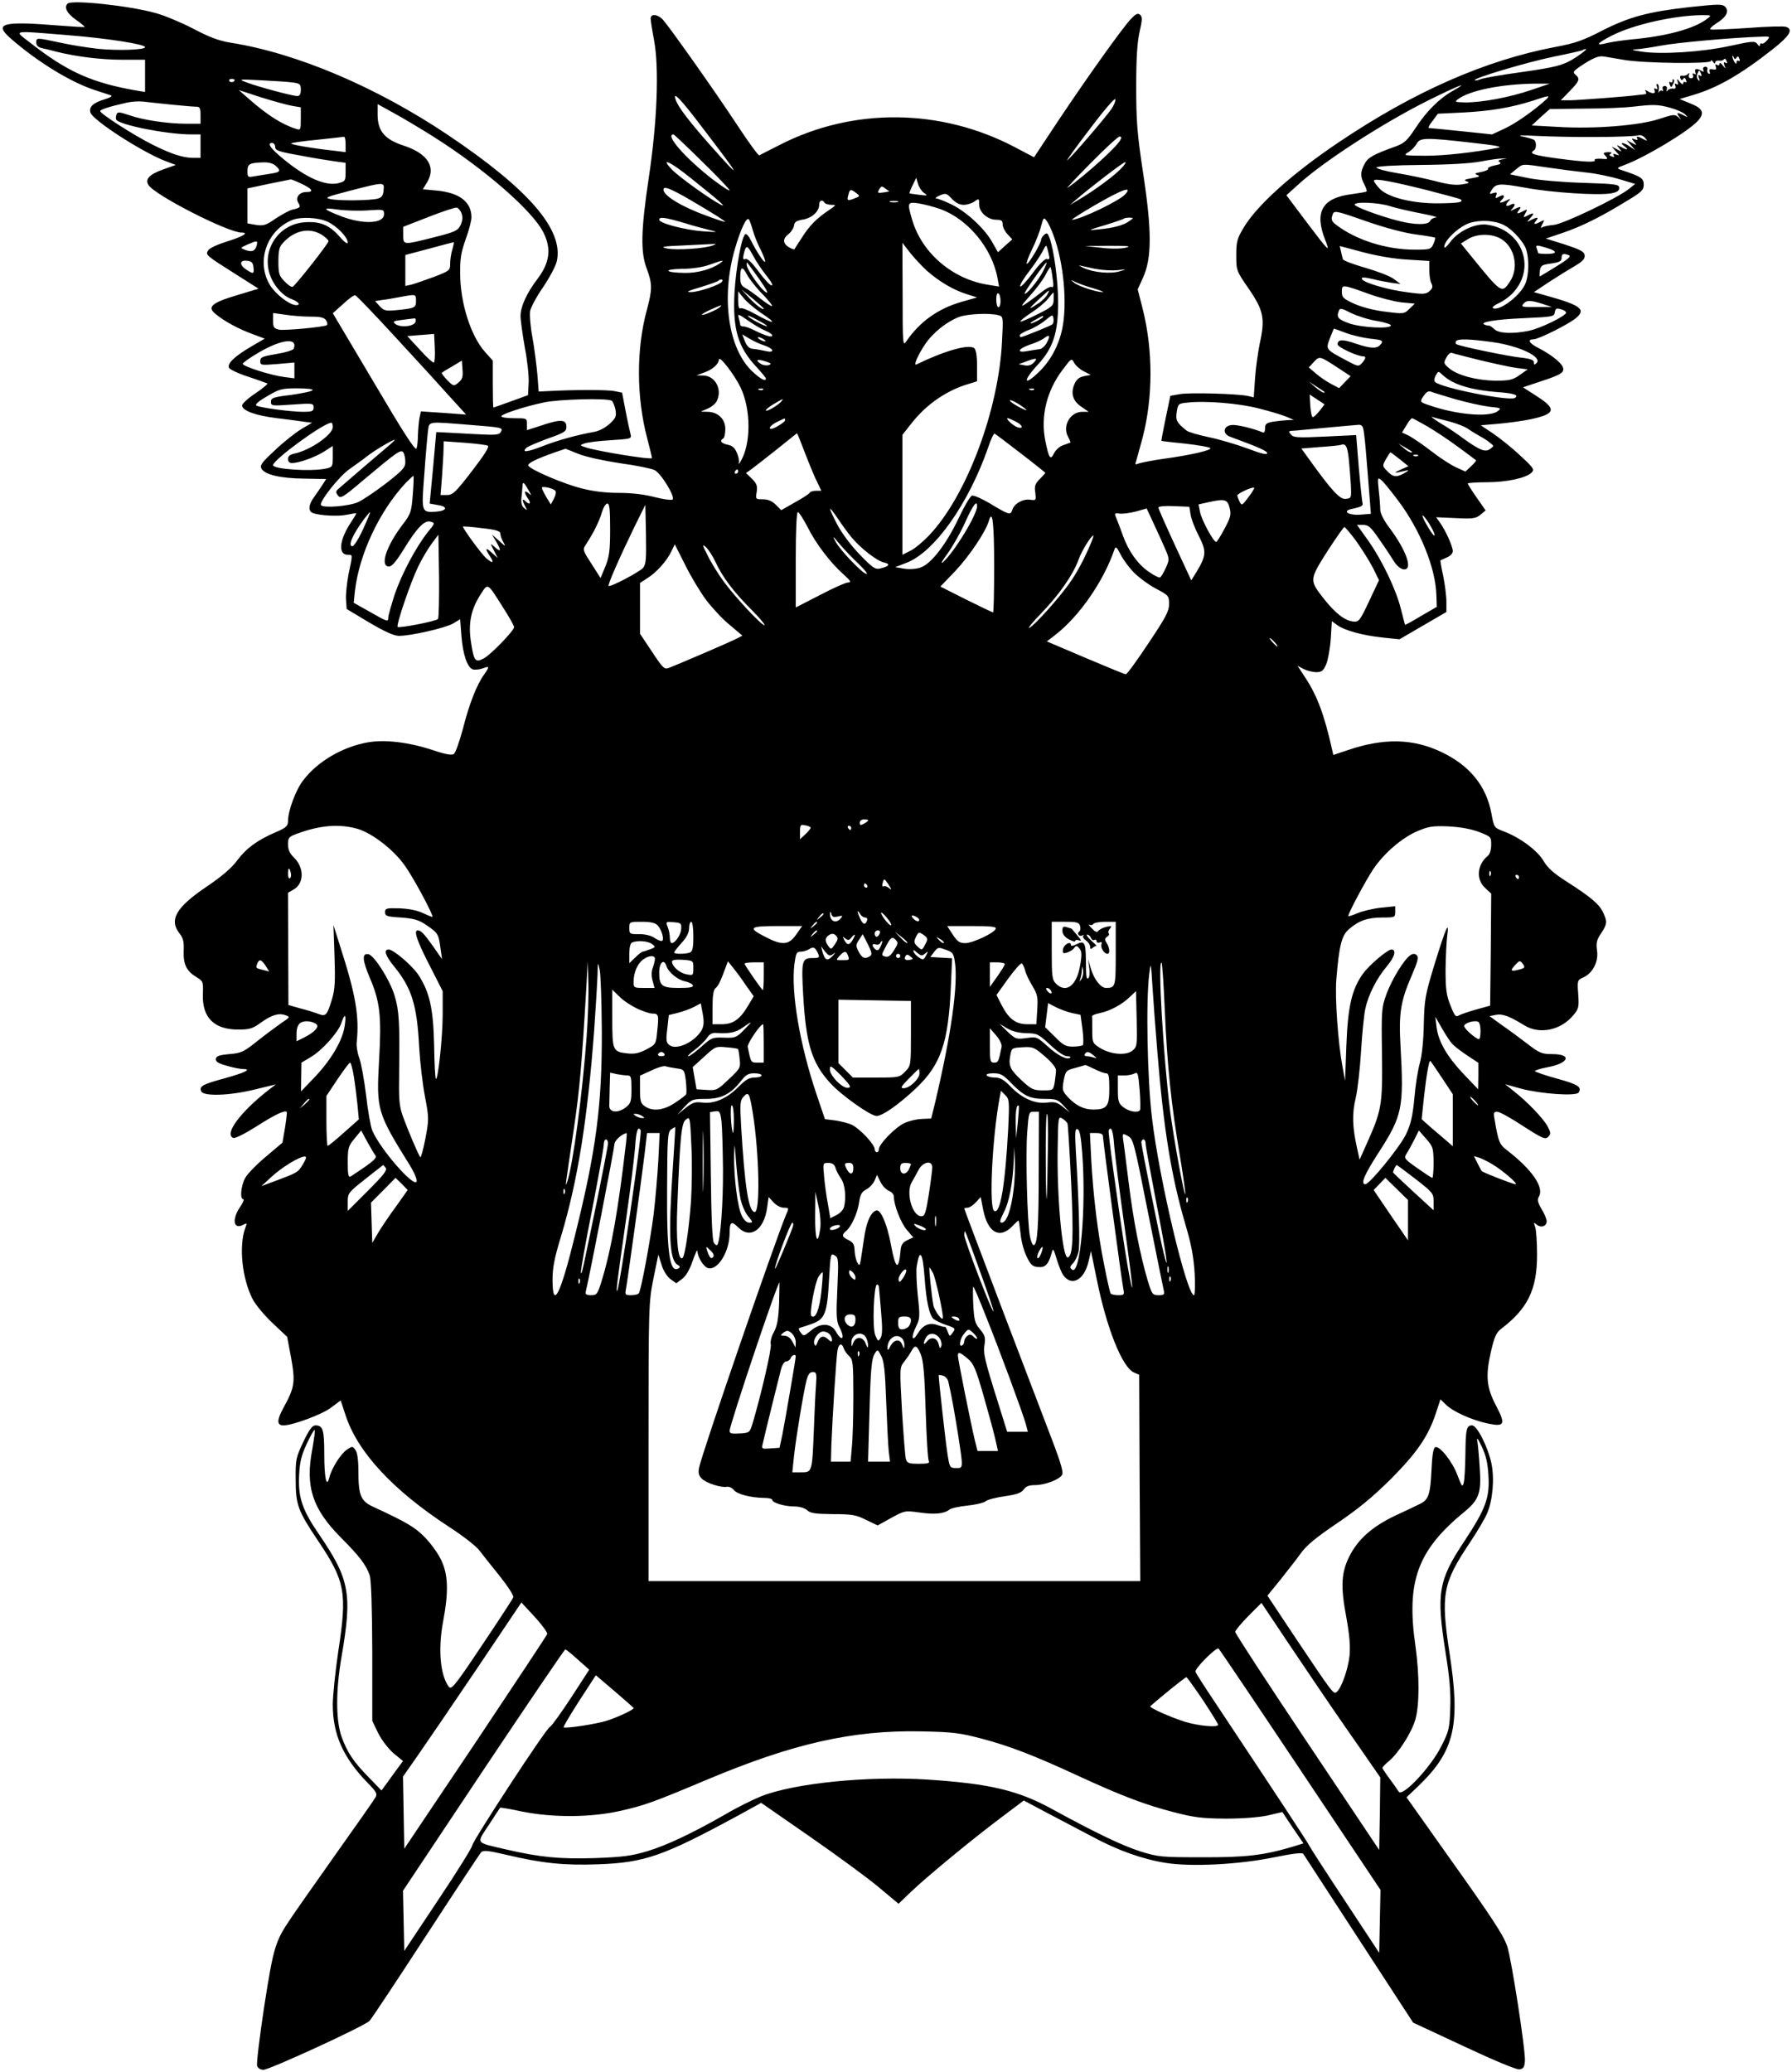 <?xml version="1.0" standalone="no"?>
<!DOCTYPE svg PUBLIC "-//W3C//DTD SVG 20010904//EN"
 "http://www.w3.org/TR/2001/REC-SVG-20010904/DTD/svg10.dtd">
<svg version="1.0" xmlns="http://www.w3.org/2000/svg"
 width="840pt" height="971pt" viewBox="0 0 840 971"
 preserveAspectRatio="xMidYMid meet">

<g transform="translate(0,971) scale(0.1,-0.1)"
fill="#000000" stroke="none">
<path d="M317 9693 c-18 -17 -3 -46 38 -75 25 -17 43 -33 42 -34 -2 -2 -54 1
-117 6 -269 22 -312 11 -229 -61 128 -112 287 -208 399 -243 30 -10 62 -20 70
-23 9 -3 -4 -11 -31 -19 -53 -16 -73 -35 -65 -62 12 -36 242 -185 352 -227
l48 -18 -59 -21 c-65 -23 -86 -46 -69 -73 28 -47 373 -223 436 -223 38 0 6
-19 -72 -43 -41 -13 -78 -30 -84 -40 -13 -22 -15 -21 132 -114 l104 -66 -103
-31 c-117 -35 -139 -55 -99 -87 40 -34 109 -71 172 -94 l59 -22 -65 -38 c-75
-44 -111 -78 -103 -98 3 -8 43 -27 89 -42 46 -15 86 -30 91 -32 4 -2 -21 -23
-55 -46 -35 -23 -63 -49 -63 -57 0 -25 65 -48 165 -60 52 -6 110 -14 129 -17
l34 -4 -49 -29 c-27 -16 -83 -60 -124 -99 -64 -59 -73 -72 -64 -88 17 -28 90
-45 201 -46 l102 -2 -16 -25 c-9 -14 -26 -39 -39 -57 -28 -37 -31 -68 -8 -77
34 -13 121 -17 162 -8 23 5 42 8 42 6 0 -3 -11 -21 -25 -42 -55 -83 -61 -152
-15 -152 24 0 24 5 4 -90 -8 -43 -14 -97 -12 -121 l3 -43 105 -63 c75 -44 115
-62 140 -63 56 0 218 37 254 58 l33 20 6 -79 c7 -86 27 -146 53 -156 9 -3 30
-1 45 4 34 13 35 10 9 -27 -36 -50 -71 -141 -100 -255 -16 -60 -35 -114 -43
-119 -10 -6 -41 -1 -96 18 -116 38 -225 51 -307 37 -118 -21 -235 -89 -302
-177 -35 -44 -72 -144 -72 -192 0 -23 -9 -31 -55 -51 -89 -38 -140 -76 -183
-133 -27 -37 -71 -74 -143 -123 -144 -97 -178 -156 -127 -220 17 -22 21 -39
19 -82 -2 -63 13 -94 61 -123 30 -18 31 -21 29 -79 -4 -109 52 -166 165 -166
53 0 68 4 106 32 52 37 85 47 117 35 22 -8 21 -9 -21 -37 -23 -16 -74 -54
-112 -84 -64 -51 -74 -56 -130 -61 -47 -4 -62 -9 -64 -22 -2 -13 10 -21 49
-32 29 -9 64 -16 78 -16 44 0 10 -17 -88 -44 -102 -28 -117 -36 -108 -60 10
-25 133 -21 251 8 l99 24 -34 -26 c-134 -105 -210 -208 -165 -225 8 -3 56 21
108 54 84 54 134 78 142 68 2 -2 -2 -35 -8 -74 l-12 -70 -78 -66 c-43 -36 -87
-81 -97 -100 -20 -37 -25 -99 -9 -99 6 0 -1 -17 -15 -37 -39 -58 -31 -107 15
-83 18 10 19 8 10 -14 -31 -83 -16 -235 33 -332 14 -28 56 -78 94 -114 l69
-65 19 -101 c20 -113 16 -136 -37 -233 -31 -57 -31 -81 1 -81 43 0 183 52 224
84 l44 33 22 -67 c56 -174 221 -353 488 -527 62 -40 125 -89 140 -109 15 -20
59 -75 96 -121 39 -49 66 -91 63 -99 -3 -8 -69 -109 -147 -225 -129 -193 -143
-210 -156 -193 -39 54 -50 172 -27 299 28 147 25 227 -9 296 -15 31 -50 79
-78 107 -46 46 -83 68 -241 141 -57 27 -68 53 -68 166 0 53 -5 88 -14 100 -13
18 -15 18 -39 2 -29 -19 -72 -87 -83 -130 -13 -54 -24 -5 -24 109 0 114 -6
134 -42 134 -14 0 -30 -22 -56 -77 -35 -74 -37 -83 -36 -178 0 -118 11 -146
105 -286 127 -189 137 -242 95 -516 -14 -95 -26 -208 -26 -252 0 -139 48 -247
162 -365 44 -45 48 -53 37 -71 -6 -11 -91 -132 -189 -270 -97 -137 -191 -271
-208 -297 -72 -106 -80 -133 -123 -408 -22 -144 -37 -270 -34 -281 4 -12 16
-19 30 -19 28 0 472 204 497 229 9 9 127 187 263 396 136 209 253 386 260 394
11 11 30 9 121 -12 163 -39 271 -50 428 -44 218 8 304 38 653 227 l111 61 225
-156 c124 -86 269 -192 322 -236 l97 -81 56 54 c80 76 284 244 418 345 l113
85 113 -60 c62 -32 157 -83 211 -111 115 -62 232 -104 339 -121 120 -20 345
-8 507 25 87 18 136 24 140 17 3 -5 121 -186 261 -401 l254 -390 238 -111
c141 -66 246 -110 260 -108 18 2 24 10 26 39 4 46 -64 484 -83 538 -19 54 -65
125 -287 437 l-185 261 58 55 c168 163 196 284 143 625 -41 270 -31 324 95
512 34 51 71 113 82 139 26 61 35 162 20 234 -17 78 -67 178 -91 178 -26 0
-30 -19 -31 -138 -1 -59 -4 -118 -8 -132 -6 -21 -9 -17 -29 36 -23 63 -83 139
-104 132 -9 -3 -15 -37 -18 -109 -5 -110 -14 -138 -52 -156 -13 -7 -66 -32
-118 -56 -109 -52 -176 -112 -216 -193 -37 -75 -40 -139 -14 -279 16 -87 20
-138 16 -184 -7 -65 -38 -152 -60 -170 -15 -13 -17 -10 -192 251 l-133 200 62
76 c34 43 78 99 97 126 26 35 72 73 170 139 100 68 164 121 250 206 123 124
175 200 211 309 l21 64 27 -26 c33 -32 120 -71 194 -87 80 -17 86 -5 40 83
-45 85 -50 138 -25 251 17 72 25 91 48 109 125 95 169 184 169 348 0 58 -4
116 -9 130 -8 22 -7 23 7 11 21 -17 47 -8 47 16 0 10 -11 36 -24 57 -18 31
-21 44 -13 57 27 43 -30 127 -151 220 -33 25 -39 40 -56 142 -6 32 -4 37 12
37 11 0 65 -30 121 -67 92 -59 104 -64 118 -51 13 14 13 19 -2 48 -18 36 -98
119 -160 167 l-40 32 75 -21 c96 -25 259 -36 270 -18 16 26 -3 38 -101 65 -55
15 -101 31 -104 35 -2 3 24 12 57 18 103 19 119 62 24 62 -49 0 -60 5 -116 48
-34 26 -88 66 -120 88 l-58 42 30 6 c31 6 63 -6 133 -49 71 -44 170 -24 229
46 26 31 28 38 24 99 -5 65 -4 67 23 79 45 20 73 74 65 127 -5 36 -1 50 19 80
29 43 30 55 9 99 -18 38 -57 71 -171 144 -61 39 -89 64 -108 97 -29 49 -111
110 -189 139 -42 16 -43 17 -55 83 -24 129 -102 225 -235 288 -133 63 -269 66
-437 9 l-69 -23 -6 26 c-36 161 -70 252 -124 334 l-38 58 28 -15 c16 -8 43
-15 60 -15 26 0 33 6 47 38 8 20 18 74 21 119 l5 82 26 -19 c35 -25 119 -48
214 -58 l77 -8 110 64 110 64 0 48 c0 27 -7 81 -15 121 -9 40 -14 73 -13 73 2
1 15 7 31 14 15 6 27 19 27 29 0 22 -33 95 -59 132 l-19 27 91 -4 c81 -4 95
-2 117 16 l24 20 -42 60 c-23 33 -42 63 -42 66 0 3 39 6 88 6 95 0 186 20 211
45 15 15 10 22 -54 81 -38 36 -96 82 -127 103 l-57 38 82 7 c45 4 113 13 151
21 118 25 124 48 30 108 l-65 42 93 31 c75 25 94 35 96 52 3 22 -46 65 -120
103 -41 21 -50 39 -19 39 23 0 167 72 199 100 48 40 21 60 -141 105 l-57 16
72 48 c40 26 95 60 121 75 37 22 47 34 45 50 -2 17 -20 26 -92 50 l-90 28 80
27 c88 30 179 75 299 149 71 42 80 52 80 77 0 30 -13 38 -110 70 -17 6 -15 9
15 20 95 34 300 156 348 208 34 37 25 59 -34 82 l-51 21 61 18 c115 34 221 94
374 214 81 64 99 93 65 106 -9 4 -90 2 -179 -5 -89 -6 -168 -9 -175 -7 -7 2 4
14 24 27 49 30 64 58 44 79 -14 14 -31 13 -165 -1 -197 -22 -285 -46 -413
-111 -87 -45 -126 -59 -218 -76 -328 -62 -665 -210 -1019 -449 -214 -144 -378
-291 -442 -397 -31 -52 -35 -66 -35 -130 0 -71 0 -73 59 -158 69 -101 77 -139
51 -256 -8 -41 -19 -115 -22 -163 l-6 -89 -26 6 c-47 11 -275 17 -320 9 l-45
-8 -22 -105 c-12 -58 -21 -106 -20 -106 0 -1 51 -7 111 -13 61 -7 114 -16 118
-21 10 -9 -92 -33 -218 -50 -49 -7 -101 -17 -114 -21 -20 -8 -22 -7 -16 8 3
10 17 60 31 112 49 189 49 408 1 601 l-24 94 25 55 c41 91 42 215 1 486 -29
191 -33 245 -33 410 0 136 5 209 16 257 13 57 13 69 2 79 -11 9 -20 4 -44 -21
-41 -44 -207 -277 -343 -481 l-110 -166 -91 48 c-347 182 -758 186 -1101 10
-49 -25 -93 -47 -96 -49 -4 -2 -50 61 -102 140 -108 164 -319 462 -350 496
-24 26 -57 29 -57 5 0 -9 7 -55 16 -102 24 -129 15 -379 -25 -645 -37 -248
-39 -348 -9 -426 26 -70 26 -97 0 -193 -50 -183 -49 -410 2 -602 13 -49 23
-91 22 -92 -7 -8 -247 31 -306 49 -34 11 -34 11 -10 20 14 5 69 12 123 15 94
6 98 7 93 27 -3 12 -14 60 -23 108 l-17 88 -35 7 c-31 7 -189 7 -316 0 l-40
-2 -6 80 c-4 44 -14 122 -23 173 -10 51 -14 108 -11 125 4 18 31 69 62 113 30
45 59 99 63 120 33 147 -131 337 -511 592 -336 225 -708 383 -1018 432 -56 9
-100 26 -176 66 -56 29 -135 62 -176 73 -126 35 -394 63 -412 44z m7688 -69
c-60 -48 -192 -84 -360 -99 -38 -4 -87 -11 -109 -16 -61 -16 -53 -3 21 35 101
51 288 93 418 95 47 0 49 0 30 -15z m-7685 -79 c178 -14 360 -42 360 -56 0
-13 -125 -17 -219 -8 -53 6 -135 19 -183 30 -108 23 -108 23 -108 -1 0 -13 9
-22 28 -26 15 -3 44 -10 65 -16 97 -24 211 -38 310 -38 l107 0 0 -75 0 -76
-37 6 c-213 37 -328 88 -507 229 -71 55 -85 53 184 31z m7963 -24 c-9 -11 -20
-18 -25 -15 -4 3 -8 0 -8 -7 0 -8 -5 -6 -12 4 -12 16 -21 15 -128 -8 -131 -29
-323 -41 -415 -27 -46 7 -52 10 -25 11 19 1 71 9 115 17 71 14 339 38 467 42
46 2 47 1 31 -17z m-889 -75 c-63 -42 -92 -50 -276 -76 -81 -11 -159 -25 -174
-30 -15 -6 -29 -9 -31 -6 -10 9 250 86 373 111 70 14 130 28 133 30 2 3 9 5
15 5 6 0 -12 -15 -40 -34z m221 -17 c93 -16 405 -19 405 -5 0 6 5 4 10 -4 5
-8 10 -10 10 -3 0 6 8 10 18 9 9 -2 20 1 23 6 3 5 9 2 12 -7 5 -11 3 -14 -5
-9 -8 5 -9 1 -5 -12 7 -18 7 -18 -8 0 -8 11 -15 14 -15 7 0 -7 -5 -9 -12 -5
-7 5 -9 2 -5 -9 4 -12 1 -15 -14 -12 -15 3 -19 0 -15 -11 3 -9 2 -12 -5 -9 -6
4 -8 13 -6 19 3 7 -1 13 -9 13 -9 0 -13 -6 -10 -14 4 -9 2 -11 -7 -6 -22 14
-36 12 -30 -5 4 -10 2 -13 -5 -8 -7 4 -10 2 -6 -7 3 -8 -1 -14 -10 -14 -8 0
-12 7 -9 16 3 10 2 12 -4 5 -4 -6 -16 -10 -25 -9 -11 2 -15 -2 -11 -12 4 -10
8 -11 13 -3 5 8 9 7 13 -5 4 -9 3 -13 -3 -10 -6 3 -10 1 -10 -6 0 -7 -7 -4
-16 7 -14 17 -15 17 -10 1 4 -12 2 -16 -6 -11 -7 5 -9 2 -5 -8 4 -11 0 -15
-11 -13 -9 1 -21 -3 -25 -9 -6 -7 -7 -5 -4 5 3 9 -1 16 -9 16 -9 0 -13 -6 -10
-14 3 -8 2 -12 -3 -8 -5 3 -12 -1 -15 -7 -3 -7 -3 -3 -1 9 3 12 1 24 -4 28 -7
4 -8 -1 -4 -11 4 -12 3 -15 -5 -10 -8 4 -10 2 -6 -8 6 -16 -11 -17 -35 -2 -10
6 -12 5 -7 -2 4 -7 4 -12 -1 -13 -4 -1 -19 -3 -33 -4 -48 -7 -275 -24 -320
-25 l-44 0 42 43 c46 47 50 58 27 77 -13 11 -11 16 21 38 61 41 88 52 114 47
14 -2 57 -10 95 -16z m525 11 c5 8 9 7 13 -5 4 -9 3 -13 -3 -10 -6 3 -10 0
-10 -7 0 -9 -3 -9 -10 2 -5 8 -9 20 -9 25 0 6 3 4 6 -4 4 -10 7 -10 13 -1z
m-166 -76 c4 -10 2 -13 -6 -8 -8 5 -9 1 -4 -12 5 -14 4 -16 -4 -8 -6 6 -8 18
-4 27 8 21 10 21 18 1z m-6874 -28 c0 -11 -19 -15 -25 -6 -3 5 1 10 9 10 9 0
16 -2 16 -4z m268 -12 c39 -5 42 -8 42 -35 0 -21 -5 -29 -17 -29 -23 0 -185
44 -238 64 -39 15 -37 15 65 10 58 -3 124 -7 148 -10z m5812 -35 c-99 -34
-229 -59 -309 -59 -51 1 -54 2 -37 15 55 41 202 71 361 73 l70 0 -85 -29z
m-370 -5 c-63 -35 -125 -97 -176 -176 -37 -56 -51 -69 -91 -84 -107 -38 -132
-53 -147 -83 -20 -38 -20 -58 -1 -95 9 -16 13 -31 11 -33 -2 -3 -34 -8 -70
-13 -137 -17 -176 -82 -125 -212 25 -65 22 -62 -91 87 l-90 120 52 47 c117
108 395 288 608 395 143 71 208 97 120 47z m-5441 -70 l41 -7 0 -54 c0 -52 -1
-54 -22 -47 -65 20 -136 65 -222 141 l-47 41 104 -34 c58 -18 123 -36 146 -40z
m1918 -95 c192 -251 198 -265 38 -85 -96 109 -146 174 -158 209 -16 44 24 3
120 -124z m1922 79 c-28 -40 -182 -220 -206 -239 -9 -8 37 57 103 143 66 88
120 151 122 143 2 -8 -7 -30 -19 -47z m2041 48 c-55 -51 -144 -114 -196 -138
l-60 -28 -143 15 c-79 8 -147 15 -153 15 -5 0 2 15 17 33 l25 34 123 6 c128 7
221 23 322 55 74 25 83 26 65 8z m-6450 -26 c52 -5 105 -10 118 -10 19 0 22
-5 22 -40 l0 -40 -64 0 c-88 0 -205 17 -270 40 -48 16 -55 17 -60 3 -3 -8 -4
-19 -1 -24 16 -25 239 -69 352 -69 l43 0 0 -55 0 -55 -32 0 c-50 0 -105 18
-193 62 -88 44 -245 145 -245 157 0 8 41 21 125 40 22 5 56 7 75 5 19 -2 78
-9 130 -14z m1234 -152 c243 -154 467 -350 515 -451 36 -74 27 -139 -28 -212
-53 -70 -80 -130 -81 -175 0 -20 9 -86 20 -148 12 -62 20 -137 18 -168 l-3
-56 -80 -29 c-44 -16 -81 -29 -82 -29 -2 0 -3 49 -3 110 l0 110 -35 39 c-68
75 -118 231 -118 371 -1 68 5 100 26 159 15 41 27 87 27 102 0 73 -56 116
-164 126 l-64 6 19 31 c45 73 4 137 -110 174 -88 29 -121 68 -121 145 l0 49
78 -43 c42 -23 126 -73 186 -111z m5795 137 c30 -8 61 -22 70 -31 15 -15 14
-15 -6 -5 -31 16 -37 14 -22 -6 12 -17 12 -17 -4 -2 -16 14 -24 13 -88 -8 -92
-31 -303 -48 -472 -38 l-127 7 42 39 43 38 165 2 c91 0 192 5 225 9 94 11 116
11 174 -5z m-4538 -252 c71 -69 129 -130 129 -135 0 -5 -35 18 -79 51 -129
100 -226 211 -184 211 3 0 63 -57 134 -127z m4194 115 c94 0 179 4 191 7 13 4
25 0 35 -11 13 -16 12 -16 -8 -6 -27 15 -36 15 -28 2 4 -6 -1 -7 -12 -3 -16 6
-17 5 -3 -12 14 -17 14 -18 -10 -5 l-25 13 20 -23 20 -24 -25 17 c-30 21 -53
22 -26 2 24 -18 13 -20 -17 -3 -21 10 -21 10 -7 -7 14 -17 14 -18 -10 -5 l-25
13 19 -22 c19 -21 19 -21 1 -15 -12 5 -16 4 -11 -4 5 -8 2 -10 -9 -5 -12 4
-14 8 -4 13 7 5 2 7 -14 7 -23 -2 -24 -4 -11 -18 13 -15 11 -16 -21 -13 -19 1
-33 -1 -30 -6 8 -12 -42 -10 -172 7 -116 16 -137 23 -113 38 13 8 13 42 0 50
-5 3 -29 10 -52 15 -30 6 -9 7 67 3 61 -3 187 -6 280 -5z m-5865 -34 l0 -37
-57 7 c-101 11 -204 29 -198 34 2 3 58 11 122 17 65 7 121 13 126 14 4 0 7
-15 7 -35z m3631 19 c-18 -34 -162 -163 -246 -223 -11 -7 36 43 105 113 69 70
131 127 138 127 9 0 10 -5 3 -17z m1649 -12 c117 -13 147 -19 120 -24 -115
-22 -248 -37 -340 -37 -102 1 -104 1 -78 17 15 9 32 27 39 40 15 28 41 29 259
4z m-5610 -20 c0 -16 16 -22 113 -39 61 -12 136 -24 165 -28 l52 -7 0 -43 c0
-41 -2 -44 -32 -52 -60 -16 -151 23 -260 113 -59 48 -78 75 -53 75 8 0 15 -8
15 -19z m5751 -58 c-18 -4 -21 -7 -11 -13 9 -6 2 -11 -23 -15 -20 -4 -34 -11
-32 -16 3 -4 -11 -11 -32 -15 -30 -6 -34 -8 -18 -14 15 -6 10 -9 -25 -15 -35
-6 -41 -9 -25 -15 16 -6 12 -9 -21 -14 -29 -5 -66 -1 -125 15 -46 12 -128 29
-182 38 -54 9 -96 21 -95 26 2 6 88 11 208 12 131 1 232 7 280 16 41 8 86 14
100 14 l25 0 -24 -4z m-5749 -30 c27 -24 23 -30 -24 -37 -24 -4 -58 -9 -75
-12 -31 -6 -33 -5 -33 24 0 34 10 39 74 41 24 1 47 -5 58 -16z m1944 -56 c134
-107 173 -141 144 -127 -50 25 -196 130 -229 164 -59 61 -12 41 85 -37z m2018
42 c-31 -33 -122 -100 -194 -143 l-45 -27 30 26 c61 53 220 175 229 175 6 0
-3 -14 -20 -31z m2000 6 c55 -8 139 -19 186 -24 47 -5 116 -20 155 -32 l70
-21 -30 -24 c-54 -43 -307 -164 -351 -168 -23 -2 -47 -7 -54 -11 -9 -6 -9 -3
0 15 11 20 10 21 -9 11 -28 -15 -36 -14 -21 4 15 18 7 19 -23 4 -22 -12 -22
-12 -3 10 21 23 16 27 -15 10 -19 -10 -20 -9 -9 11 11 20 10 21 -9 11 -28 -15
-36 -14 -21 4 15 18 7 19 -23 4 -18 -9 -20 -9 -9 2 19 20 14 31 -8 19 -22 -12
-27 -1 -7 19 10 11 8 11 -10 2 -28 -14 -40 -14 -25 1 19 19 14 30 -10 17 -18
-10 -20 -9 -15 5 6 14 3 16 -14 11 -18 -6 -19 -5 -7 14 20 32 37 33 159 11
124 -23 344 -37 402 -26 27 5 37 12 37 25 0 17 -13 19 -167 24 -100 3 -204 12
-257 22 l-88 18 28 23 c35 28 24 27 148 9z m-2923 -119 c20 -13 18 -14 -22 -9
-24 3 -45 6 -46 7 -1 1 5 18 15 38 l17 35 8 -28 c4 -15 17 -35 28 -43z m-2916
42 c50 -24 58 -38 21 -38 -33 0 -53 -26 -38 -50 13 -21 10 -24 -29 -33 -15 -4
-49 -23 -78 -42 -44 -31 -56 -34 -91 -29 l-40 7 0 82 0 82 98 21 c53 11 100
20 104 21 4 1 28 -9 53 -21z m5274 -29 c85 -22 157 -41 159 -44 13 -13 -14
-17 -105 -18 -124 -1 -242 29 -278 71 -14 15 -25 31 -25 35 0 13 81 -2 249
-44z m-4891 -1 c-2 -25 -9 -34 -28 -39 -34 -9 -179 -11 -221 -2 -30 6 -20 10
91 39 163 42 162 42 158 2z m2370 -4 c2 -1 -11 -4 -27 -6 -27 -4 -29 -2 -20
14 9 16 13 17 27 6 9 -7 18 -13 20 -14z m-946 -33 c110 -64 185 -111 176 -111
-4 0 -44 13 -89 30 -113 41 -199 93 -199 121 0 18 27 8 112 -40z m792 24 c18
-14 18 -15 -9 -25 -33 -13 -36 -11 -28 18 6 26 11 27 37 7z m1260 -6 c-28 -31
-212 -119 -249 -119 -5 0 44 32 110 70 124 72 177 91 139 49z m-757 -49 c16 0
39 7 51 16 21 15 22 14 22 -15 0 -36 40 -71 81 -71 23 0 29 -4 29 -22 0 -12
10 -32 23 -46 l22 -24 -34 -30 -33 -30 -28 49 c-37 65 -123 143 -192 176 -31
15 -63 27 -70 27 -7 1 1 7 17 14 28 12 32 11 57 -16 17 -18 36 -28 55 -28z
m-652 10 c3 -5 18 -10 32 -10 24 0 24 -1 -13 -26 -58 -39 -91 -73 -126 -129
-18 -27 -33 -51 -34 -53 -1 -2 -11 1 -22 7 -32 17 -35 41 -8 62 14 11 26 29
28 42 2 17 12 23 42 28 42 7 76 38 76 70 0 20 15 26 25 9z m343 3 c-10 -2 -26
-2 -35 0 -10 3 -2 5 17 5 19 0 27 -2 18 -5z m197 -32 c131 -46 245 -183 271
-325 l7 -39 -49 8 c-167 25 -312 148 -358 304 -24 82 -23 85 29 78 24 -4 69
-15 100 -26z m2110 13 c28 -9 93 -24 145 -34 52 -10 85 -19 72 -19 -12 -1 -25
-8 -28 -16 -8 -20 -72 -20 -149 0 -87 22 -205 66 -205 76 0 15 112 10 165 -7z
m-4792 -20 c76 5 77 5 77 -18 0 -44 -95 -49 -197 -11 -91 35 -97 44 -21 33 35
-5 98 -7 141 -4z m441 -15 c6 -18 4 -34 -5 -54 -13 -26 -25 -32 -124 -57 -146
-37 -145 -37 -145 10 l0 39 118 46 c64 25 124 45 132 44 8 -1 19 -14 24 -28z
m4261 -43 c77 -26 164 -49 214 -55 46 -6 86 -13 88 -15 2 -2 -2 -15 -8 -30
-12 -25 -16 -26 -88 -26 -134 0 -277 46 -370 118 -18 14 -22 24 -16 41 8 27 5
28 180 -33z m-4890 5 c44 -20 95 -73 95 -98 0 -9 -17 3 -40 30 -48 54 -92 71
-165 65 -115 -10 -193 -119 -164 -232 14 -55 60 -111 104 -127 34 -13 47 -29
23 -29 -31 1 -94 49 -122 93 -67 109 -17 257 104 306 40 16 122 12 165 -8z
m1669 -5 c44 -14 101 -29 126 -35 39 -9 34 -10 -35 -5 -84 6 -205 38 -205 54
0 15 25 12 114 -14z m325 -36 c7 -25 24 -67 38 -93 13 -27 22 -51 19 -54 -5
-5 -40 48 -67 102 -8 17 -19 29 -24 28 -17 -3 -45 -154 -52 -274 -9 -172 16
-256 103 -349 24 -26 44 -50 44 -54 0 -15 -23 -4 -60 30 -116 105 -152 348
-85 578 27 93 55 151 65 138 4 -4 12 -27 19 -52z m1410 -25 c47 -126 65 -319
40 -437 -17 -80 -57 -153 -113 -205 -69 -66 -71 -37 -2 37 73 79 96 150 96
294 0 97 -20 249 -41 303 -8 21 -12 23 -24 13 -8 -7 -15 -18 -15 -24 0 -17
-61 -119 -67 -112 -3 3 8 34 25 68 17 35 36 83 42 108 11 41 13 43 26 25 8
-10 23 -42 33 -70z m356 70 c-25 -20 -77 -34 -145 -40 -54 -6 -54 -5 30 20 46
14 86 28 89 31 2 2 14 4 25 4 21 -1 21 -1 1 -15z m1755 -20 c34 -17 78 -63 98
-100 21 -39 21 -140 -1 -181 -29 -57 -122 -124 -149 -108 -5 4 7 14 29 24 21
9 53 33 70 53 104 119 34 293 -127 314 -54 8 -135 -31 -171 -80 -18 -24 -29
-33 -29 -24 0 31 70 96 119 112 50 16 119 12 161 -10z m-5542 -45 c17 -11 32
-25 32 -30 0 -11 -152 -204 -168 -214 -5 -3 -22 8 -38 25 -26 27 -29 37 -29
94 0 49 4 68 20 85 53 60 124 76 183 40z m5529 -20 c64 -39 84 -136 40 -201
-38 -56 -38 -56 -191 133 l-38 47 34 21 c43 26 112 26 155 0z m-5834 -31 c-7
-26 -23 -32 -54 -20 -24 9 -24 9 11 25 46 20 49 20 43 -5z m917 -20 c-6 -18
-10 -48 -10 -66 0 -30 -3 -33 -77 -61 -43 -16 -90 -32 -105 -36 l-28 -6 0 72
0 73 113 30 c61 17 113 30 114 30 2 -1 -2 -17 -7 -36z m1222 21 c-36 -15 -176
-24 -218 -14 -32 7 -17 10 86 14 69 3 132 7 140 7 8 1 5 -2 -8 -7z m1003 -119
c58 -51 123 -89 182 -108 l53 -17 -74 -21 c-110 -32 -195 -93 -258 -185 -16
-24 -17 -14 -17 218 l-1 244 38 -49 c21 -26 56 -63 77 -82z m-756 -18 c17 -21
31 -42 31 -47 0 -15 -31 16 -72 72 -26 34 -45 52 -54 48 -11 -4 -13 1 -8 22
11 46 16 46 44 -6 15 -28 42 -68 59 -89z m1330 80 c1 -7 -5 -10 -12 -7 -8 3
-35 -23 -67 -67 -30 -40 -56 -67 -58 -61 -2 7 17 38 41 69 25 32 53 74 63 93
18 35 18 35 25 10 4 -14 7 -30 8 -37z m357 46 c-22 -5 -70 -6 -115 0 l-76 8
115 1 c90 0 107 -2 76 -9z m1327 -56 l97 -6 0 -44 c0 -24 4 -52 10 -62 7 -14
5 -23 -9 -35 -16 -15 -29 -16 -102 -6 -86 10 -204 44 -214 61 -8 11 10 11 55
0 19 -5 55 -12 80 -16 l45 -6 -32 24 c-17 13 -78 36 -133 52 -56 16 -104 34
-105 40 -2 5 -6 22 -9 36 l-6 26 113 -30 c69 -18 149 -31 210 -34z m648 55
c50 -15 50 -28 -1 -28 -22 0 -40 2 -40 4 0 2 -3 11 -6 20 -7 19 -3 19 47 4z
m103 -34 c12 -5 -4 -19 -56 -51 -40 -25 -76 -46 -79 -48 -3 -2 -3 9 -1 25 4
26 9 29 53 35 39 6 49 11 49 26 0 20 8 23 34 13z m-6166 -56 c4 -32 0 -34 -33
-12 -34 22 -33 46 3 42 21 -2 28 -9 30 -30z m2185 17 c-39 -27 -104 -45 -162
-44 -93 1 -108 17 -16 19 50 0 99 8 130 19 64 23 75 25 48 6z m186 -73 c34
-48 45 -70 32 -62 -24 12 -91 108 -91 129 0 8 1 12 3 10 2 -2 27 -37 56 -77z
m1331 38 c-22 -43 -80 -114 -87 -106 -5 4 95 146 103 146 2 0 -5 -18 -16 -40z
m244 10 c32 -6 79 -9 105 -6 44 5 45 5 11 -5 -43 -14 -124 -6 -170 15 -19 9
-28 15 -20 12 9 -2 42 -9 74 -16z m-1561 -117 c28 -29 49 -55 46 -57 -3 -3
-27 13 -54 34 -28 22 -60 45 -72 51 -18 9 -23 21 -23 49 0 52 10 55 32 12 11
-20 43 -61 71 -89z m1361 73 c6 -34 4 -46 -4 -41 -6 4 -30 -9 -53 -28 -23 -18
-55 -42 -72 -53 -23 -14 -18 -6 23 40 29 32 62 76 73 98 11 22 22 38 23 36 2
-1 7 -25 10 -52z m-1549 -15 c-9 -16 -113 -51 -148 -50 -24 0 -12 6 46 23 42
13 80 26 84 30 10 10 25 7 18 -3z m1740 -32 c33 -10 53 -18 44 -18 -26 -1
-113 27 -134 44 -19 15 -19 15 5 4 14 -7 52 -21 85 -30z m1296 -28 c47 -17
114 -34 148 -38 l63 -6 -25 -24 c-24 -24 -26 -25 -111 -14 -53 6 -111 21 -147
37 -53 24 -59 30 -59 57 0 35 0 35 131 -12z m-2841 -67 c0 -11 -38 17 -70 52
l-35 38 53 -43 c28 -24 52 -45 52 -47z m1330 67 c-5 -11 -22 -28 -37 -39 -55
-37 -57 -34 -8 11 57 53 59 54 45 28z m-1345 -86 c85 -56 67 -58 -32 -3 -29
16 -57 27 -63 23 -6 -4 -10 10 -10 37 l0 43 25 -31 c14 -18 50 -48 80 -69z
m1125 54 c0 -16 -4 -29 -10 -29 -5 0 -10 16 -10 36 0 21 4 33 10 29 6 -3 10
-19 10 -36z m249 9 c0 -31 -6 -36 -76 -71 -41 -21 -77 -36 -80 -34 -2 3 20 21
49 40 30 19 65 48 79 65 13 17 25 31 27 31 1 1 2 -14 1 -31z m-3080 -184 c101
-109 215 -234 254 -278 l72 -79 -106 8 -106 7 -7 -32 c-3 -18 -6 -53 -7 -79 0
-25 -3 -54 -7 -63 -5 -12 -63 78 -199 309 l-193 325 48 43 c26 25 52 43 57 41
6 -1 93 -92 194 -202z m91 176 c0 -33 -5 -35 -96 -44 -45 -4 -55 -2 -74 19
l-22 24 33 5 c19 2 57 9 84 14 76 14 75 14 75 -18z m5280 -14 l45 -15 -74 0
c-64 -1 -72 1 -61 14 15 19 33 19 90 1z m-3855 -15 c-13 -13 -85 -43 -85 -36
0 3 19 14 43 25 50 22 54 23 42 11z m3078 -65 c37 -6 67 -16 67 -21 -1 -18
-142 -10 -197 10 -52 19 -59 28 -47 59 5 13 13 12 57 -11 29 -14 82 -31 120
-37z m888 39 c2 -14 -117 -73 -173 -85 -76 -16 -144 -13 -164 8 -10 9 -20 16
-23 16 -3 -1 -13 1 -21 4 -30 12 48 25 185 31 133 6 140 7 143 27 3 18 8 21
27 15 14 -3 25 -10 26 -16z m-5885 -19 c48 0 64 -4 73 -18 6 -9 7 -19 3 -22
-16 -9 -197 -26 -224 -21 -24 6 -28 11 -28 42 l0 36 58 -8 c31 -5 85 -9 118
-9z m2132 -66 c17 -7 32 -17 32 -22 0 -11 -31 -2 -82 23 -21 11 -44 19 -53 19
-8 0 -15 3 -15 8 0 4 -3 18 -7 31 -6 22 -3 21 43 -11 27 -19 64 -41 82 -48z
m7 22 c-5 -5 -83 36 -89 47 -3 5 16 -3 43 -18 27 -14 48 -27 46 -29z m1084 51
c24 -6 24 -6 18 -122 -15 -322 -166 -724 -340 -908 -29 -31 -69 -64 -89 -74
l-38 -19 0 281 0 281 45 57 c68 86 162 151 263 181 l42 13 0 72 c0 47 -5 76
-13 83 -24 21 -140 -12 -271 -76 -16 -8 6 43 40 94 37 55 102 107 161 129 40
14 141 19 182 8z m254 -43 c-8 -7 -139 -60 -148 -60 -3 0 -5 4 -5 9 0 4 19 16
43 25 24 9 58 29 77 45 33 27 35 28 38 9 2 -11 0 -24 -5 -28z m-43 35 c0 -2
-13 -11 -30 -20 -38 -19 -40 -11 -2 9 31 17 32 18 32 11z m-2942 -22 c-4 -23
-72 -30 -95 -11 -14 11 -10 14 33 19 27 3 53 7 57 7 5 1 7 -6 5 -15z m4360
-53 c29 -11 80 -23 113 -27 61 -6 68 -10 47 -31 -17 -17 -46 -15 -114 8 -61
21 -84 20 -84 -4 0 -13 93 -56 120 -56 15 0 12 -11 -6 -32 -16 -17 -19 -16
-73 13 -98 52 -97 51 -77 104 10 25 18 45 19 45 1 0 26 -9 55 -20z m-4274
-139 c-3 -3 -33 23 -65 59 l-60 65 63 5 63 5 3 -64 c2 -35 0 -66 -4 -70z
m1549 80 c47 -16 50 -37 5 -26 -18 4 -44 9 -58 10 -17 1 -28 11 -38 35 l-13
33 34 -20 c18 -11 50 -26 70 -32z m1324 13 c-8 -15 -23 -29 -33 -30 -11 -1
-36 -6 -56 -9 -55 -11 -48 10 10 30 26 8 56 22 66 30 26 20 31 13 13 -21z
m-1327 16 c8 -5 11 -10 5 -10 -5 0 -17 5 -25 10 -8 5 -10 10 -5 10 6 0 17 -5
25 -10z m-2203 -44 c-3 -7 -38 -18 -81 -25 -66 -11 -76 -15 -76 -33 0 -20 4
-20 80 -14 l80 7 0 -37 0 -37 -47 6 c-64 8 -195 50 -195 62 1 6 34 29 75 53
108 63 184 71 164 18z m5624 30 c123 -18 229 -69 202 -97 -11 -11 -13 -10 -13
3 0 11 -15 17 -61 22 -59 6 -286 53 -302 63 -4 2 -5 9 -2 14 8 12 62 11 176
-5z m-60 -85 c68 -16 146 -33 172 -36 l48 -6 -38 -27 c-33 -23 -48 -26 -113
-26 -88 1 -178 25 -217 58 -26 22 -27 26 -13 50 7 15 19 25 26 22 7 -3 68 -18
135 -35z m-663 -39 l53 -35 -27 -28 -27 -28 -36 19 c-20 10 -52 32 -71 48
l-35 30 24 26 c27 29 27 28 119 -32z m-2806 -89 c48 -102 49 -260 1 -343 -8
-14 -12 -18 -10 -9 3 8 -1 30 -9 47 -9 23 -22 34 -44 38 -30 7 -38 18 -20 29
6 3 10 24 10 45 0 46 -35 80 -84 80 l-31 1 32 14 c17 7 36 22 42 34 29 54 -6
121 -63 121 l-31 1 38 14 c37 13 66 39 67 60 2 21 74 -73 102 -132z m132 106
c-11 -3 -27 -1 -36 5 -30 18 -20 25 18 13 29 -9 32 -12 18 -18z m1242 12 c-11
-12 -25 -17 -44 -13 l-27 5 35 13 c49 18 56 17 36 -5z m234 -41 l33 -17 -32
-6 c-23 -5 -35 -15 -45 -38 -18 -43 -7 -79 34 -106 l33 -23 -30 0 c-55 0 -93
-64 -68 -114 9 -16 14 -30 13 -30 -2 -1 -16 -6 -33 -12 -17 -5 -36 -22 -44
-38 -17 -35 -24 -25 -41 58 -23 114 6 234 81 333 41 55 42 55 54 33 7 -13 27
-31 45 -40z m-2931 -53 c-22 -18 -23 -18 -53 12 -16 17 -28 32 -25 34 2 2 24
16 49 30 l45 27 3 -42 c3 -34 -1 -46 -19 -61z m4659 4 c47 -25 119 -41 205
-48 83 -6 109 -14 88 -28 -27 -16 -346 47 -374 75 -5 4 -4 18 3 30 12 22 12
22 33 2 12 -11 32 -25 45 -31z m-599 -48 c2 -2 0 -3 -5 -3 -5 0 -22 12 -39 26
l-30 26 35 -23 c19 -12 37 -24 39 -26z m-4744 8 c-6 -6 -52 -15 -102 -22 -83
-10 -93 -14 -93 -32 0 -19 4 -20 100 -13 96 7 100 6 100 -14 0 -17 -6 -20 -50
-20 -56 0 -199 19 -218 29 -8 5 10 21 50 44 58 34 68 37 142 37 50 0 76 -4 71
-9z m2112 3 c-3 -3 -12 -4 -19 -1 -8 3 -5 6 6 6 11 1 17 -2 13 -5z m1270 0
c-3 -3 -12 -4 -19 -1 -8 3 -5 6 6 6 11 1 17 -2 13 -5z m1975 -45 c54 -15 125
-31 158 -35 58 -6 60 -7 39 -22 -42 -29 -198 -15 -326 31 -38 13 -39 15 -17
45 11 16 21 21 33 16 9 -4 60 -19 113 -35z m-636 -54 c-13 -16 -27 -30 -32
-30 -5 0 -10 24 -12 53 l-3 53 35 -23 35 -23 -23 -30z m-3319 47 c6 -4 14 -23
18 -42 5 -31 2 -39 -27 -66 -20 -18 -49 -34 -73 -38 -83 -15 -173 -40 -244
-68 -70 -27 -97 -30 -74 -7 6 6 51 25 99 43 80 28 89 34 89 56 0 35 -28 36
-114 7 l-71 -23 0 28 c0 28 -1 28 -60 28 -33 0 -60 4 -60 9 0 10 109 46 200
65 69 15 297 21 317 8z m795 -4 c-15 -18 -72 -51 -72 -41 0 4 17 18 38 30 43
26 48 27 34 11z m1143 -33 c14 -11 7 -10 -22 4 -23 12 -45 26 -48 32 -8 13 41
-12 70 -36z m1095 1 c52 -13 111 -31 130 -39 l35 -15 -30 -1 c-16 -1 -47 -4
-67 -7 -32 -6 -38 -11 -38 -31 0 -16 -4 -23 -12 -19 -46 19 -122 37 -145 34
-40 -4 -44 -42 -6 -55 136 -50 173 -67 173 -77 0 -9 -29 -2 -92 22 -51 19
-133 43 -181 53 -49 10 -96 24 -105 31 -47 38 -52 48 -46 88 6 37 8 39 48 43
87 10 242 -3 336 -27z m893 -61 c34 -9 73 -24 87 -34 14 -10 39 -25 55 -34 17
-9 39 -23 49 -32 20 -15 20 -15 1 -29 -23 -17 -49 -6 -127 50 -25 19 -72 51
-105 70 -32 20 -50 34 -40 30 10 -3 46 -13 80 -21z m-3113 5 c0 -8 -51 -40
-65 -40 -16 0 -1 19 28 33 40 19 37 19 37 7z m1080 -5 c34 -17 40 -36 11 -28
-19 5 -61 43 -47 43 4 0 20 -7 36 -15z m1932 -24 c37 -22 102 -65 145 -97 43
-32 80 -59 82 -61 2 -1 -8 -14 -23 -28 l-27 -25 -42 19 c-23 10 -76 44 -117
76 -41 32 -89 64 -106 73 l-32 15 20 33 c11 19 23 34 27 34 3 0 36 -18 73 -39z
m-5132 -3 c-1 -35 -104 -107 -177 -123 -23 -5 -33 -12 -33 -26 0 -12 7 -19 18
-19 34 0 106 26 150 53 l42 27 0 -49 c0 -48 -1 -50 -32 -57 -69 -15 -248 -3
-248 16 0 25 235 197 273 199 4 1 7 -9 7 -21z m652 10 c138 -11 146 -12 137
-30 -9 -17 -20 -18 -132 -12 -67 4 -133 7 -147 8 l-25 1 -15 -168 -16 -167 39
-7 c48 -7 43 -27 -9 -31 -69 -4 -69 -4 -55 175 6 87 14 177 17 201 7 50 -7 47
206 30z m4182 -40 c4 -24 12 -118 19 -210 l13 -166 -49 -4 c-57 -4 -88 17 -40
27 50 11 54 15 49 32 -2 10 -10 85 -17 166 l-12 148 -146 -7 c-129 -6 -148 -5
-160 10 -12 14 -11 16 5 17 11 0 80 7 154 14 74 7 145 13 157 14 18 1 23 -6
27 -41z m-2619 -95 c21 -54 46 -115 57 -135 l18 -38 -24 0 c-14 0 -28 -4 -31
-10 -3 -5 -35 -26 -70 -45 l-63 -36 -26 26 c-17 17 -36 25 -60 25 -34 0 -35 1
-29 34 4 28 1 39 -22 62 l-28 27 29 21 c16 12 69 53 119 93 49 40 91 72 91 73
1 0 19 -44 39 -97z m1009 3 c64 -49 116 -91 116 -92 0 -2 -12 -15 -26 -29 -22
-22 -26 -33 -21 -64 4 -36 4 -37 -24 -33 -34 5 -75 -18 -84 -48 -8 -26 -16
-23 -107 32 -38 22 -74 38 -82 35 -9 -3 -37 -52 -64 -109 -58 -121 -128 -212
-178 -228 -20 -7 -52 -9 -76 -5 l-42 7 52 20 c131 49 292 276 384 541 12 37
26 66 30 65 4 -2 59 -43 122 -92z m-2955 41 c-28 -23 -226 -193 -246 -211 -9
-9 -9 -15 1 -28 12 -16 23 -10 117 70 162 136 179 148 190 131 5 -8 9 -27 9
-44 0 -26 -12 -39 -90 -100 -50 -38 -109 -78 -131 -88 -41 -19 -160 -29 -174
-15 -13 12 86 138 134 170 25 18 62 44 81 59 32 26 118 77 130 78 3 0 -7 -10
-21 -22z m458 -6 c8 -4 -17 -44 -75 -119 -76 -99 -90 -112 -117 -112 l-30 0 7
88 c3 48 7 104 7 125 l1 39 98 -7 c53 -4 102 -10 109 -14z m4035 -57 c3 -32 8
-88 10 -124 3 -64 3 -65 -24 -68 -27 -3 -64 36 -171 185 l-37 51 87 7 c49 3
93 8 98 10 23 8 30 -5 37 -61z m297 29 c2 -2 0 -3 -6 -3 -6 0 -21 9 -34 21
l-24 20 30 -17 c17 -10 32 -19 34 -21z m-3712 -54 c75 -10 147 -25 161 -32 30
-14 98 -125 85 -138 -4 -4 -41 0 -83 11 -48 13 -109 20 -168 20 -61 0 -122 7
-175 21 -82 20 -239 87 -250 106 -7 11 34 31 121 62 l53 18 60 -24 c34 -14
117 -32 196 -44z m3654 19 l41 -33 -39 -17 c-35 -17 -31 -17 30 -3 14 4 9 -2
-13 -14 -37 -20 -52 -17 -83 17 -17 18 -17 21 0 51 10 17 19 31 21 31 2 0 21
-15 43 -32z m86 16 c-3 -3 -12 -4 -19 -1 -8 3 -5 6 6 6 11 1 17 -2 13 -5z
m-3187 -74 c0 -5 -5 -10 -11 -10 -5 0 -7 5 -4 10 3 6 8 10 11 10 2 0 4 -4 4
-10z m-1525 -107 c-6 -81 -10 -92 -45 -138 -80 -104 -111 -200 -66 -200 13 0
35 26 68 80 64 104 99 139 127 130 21 -6 20 -8 -13 -48 -56 -70 -123 -197
-156 -293 -16 -51 -30 -99 -30 -108 0 -22 -3 -21 -87 27 l-75 42 6 57 c20 171
115 374 239 506 17 17 33 32 35 32 2 0 1 -39 -3 -87z m4618 -28 c104 -138 176
-316 180 -443 l2 -56 -74 -43 c-40 -24 -74 -43 -75 -41 -1 2 -9 35 -19 73 -23
93 -90 232 -154 322 l-52 73 29 0 c25 0 36 -10 77 -70 27 -38 57 -84 68 -102
11 -18 30 -34 43 -36 48 -7 16 87 -67 197 -24 32 -41 66 -41 81 0 15 -3 56 -7
91 -6 61 -6 63 12 49 10 -8 45 -51 78 -95z m-4071 40 c10 -18 10 -19 -5 -6
-21 17 -22 2 -1 -27 16 -23 6 -30 -14 -10 -15 15 -15 3 0 -25 10 -20 10 -21
-5 -8 -11 8 -15 24 -13 45 2 17 4 42 5 56 1 26 6 23 33 -25z m121 5 c5 -4 2
-20 -6 -36 l-15 -28 -21 34 c-11 19 -21 39 -21 44 0 9 51 -1 63 -14z m3249
-30 c-29 -39 -31 -41 -41 -22 -6 12 -11 25 -11 30 0 9 71 42 79 36 2 -2 -10
-22 -27 -44z m-88 -51 c8 -31 4 -44 -24 -97 -18 -34 -36 -62 -39 -62 -13 0
-70 106 -76 141 l-7 35 49 11 c75 16 87 13 97 -28z m-2904 -99 c0 -101 -4
-128 -22 -174 l-23 -55 -42 66 c-42 65 -43 67 -26 92 34 52 62 107 74 149 7
23 18 42 26 42 10 0 13 -26 13 -120z m1720 108 c0 -41 -108 -217 -160 -263
-13 -11 -3 8 22 41 24 34 62 100 83 148 36 79 55 105 55 74z m-1566 -290 c-19
-20 -154 -91 -161 -84 -5 5 46 122 118 271 l54 109 3 -138 c2 -119 0 -141 -14
-158z m2567 250 c3 -20 20 -65 39 -101 36 -71 35 -91 -13 -170 l-23 -37 -77
166 c-42 91 -77 170 -77 175 0 6 30 9 72 7 l73 -3 6 -37z m-1588 -108 c43 -51
118 -109 150 -116 32 -7 26 -18 -16 -28 -24 -6 -35 1 -96 64 -40 41 -83 98
-105 139 -46 88 -46 101 1 31 20 -30 50 -71 66 -90z m1469 -53 c20 -47 20 -49
3 -88 -10 -22 -22 -42 -27 -45 -4 -3 -29 9 -54 27 -50 34 -95 97 -120 168 -9
25 -22 60 -29 77 -13 30 -12 30 14 27 14 -2 49 3 76 10 l50 14 33 -71 c18 -39
43 -93 54 -119z m-3760 93 c-20 -44 -43 -80 -50 -80 -23 0 0 53 55 128 13 17
26 32 28 32 2 0 -13 -36 -33 -80z m2083 11 c38 -77 106 -167 169 -223 34 -31
38 -37 21 -38 -11 0 -71 -27 -132 -59 l-113 -58 0 224 c0 140 4 223 10 223 5
0 25 -31 45 -69z m2923 0 c13 -23 20 -41 15 -41 -4 0 -21 24 -37 53 -16 28
-23 47 -15 40 8 -6 25 -30 37 -52z m-2048 -182 c0 -120 -2 -219 -5 -219 -3 0
-60 27 -126 60 l-121 61 70 73 c65 69 142 183 157 234 17 59 25 -6 25 -209z
m-2315 151 c0 -8 6 -26 14 -40 13 -24 12 -23 -19 5 l-34 30 22 -37 c23 -41 20
-48 -11 -20 -20 17 -20 17 -2 -18 l18 -35 -27 24 c-30 28 -34 22 -10 -15 22
-33 15 -37 -17 -10 -22 19 -109 138 -109 148 0 2 39 -1 87 -7 67 -7 88 -14 88
-25z m4013 -37 c27 -38 62 -94 78 -125 l28 -57 -46 -98 c-43 -91 -48 -98 -73
-96 -39 3 -83 36 -138 105 -70 89 -70 90 14 223 41 63 77 115 81 115 3 0 29
-30 56 -67z m-4305 -364 c-11 -11 -182 -44 -189 -37 -8 8 60 208 96 282 16 34
44 81 62 106 l33 44 3 -194 c1 -106 -1 -197 -5 -201z m1971 259 c28 -27 45
-48 38 -48 -17 0 -123 110 -145 151 -17 30 -14 29 19 -11 21 -25 60 -66 88
-92z m1089 95 c-29 -70 -65 -138 -101 -188 -49 -69 -161 -194 -186 -207 -12
-6 13 25 55 68 84 87 149 180 175 252 15 42 59 112 69 112 2 0 -3 -17 -12 -37z
m-1802 -266 c29 -38 78 -91 111 -117 l58 -49 -27 -14 c-28 -15 -271 -119 -317
-137 -22 -8 -28 -3 -80 76 l-56 84 0 119 0 119 34 22 c42 26 92 81 113 126
l16 33 49 -97 c26 -53 71 -128 99 -165z m43 179 c33 -71 84 -139 168 -223 40
-40 67 -73 61 -73 -14 0 -134 128 -191 205 -24 33 -58 87 -74 120 -26 51 -28
57 -9 41 11 -10 32 -42 45 -70z m1962 -50 c23 -23 69 -57 103 -75 59 -31 61
-34 61 -72 0 -33 -15 -62 -97 -184 -53 -80 -100 -145 -106 -145 -5 0 -90 35
-189 77 l-181 77 39 30 c114 88 228 254 278 401 6 16 10 13 29 -24 12 -24 41
-63 63 -85z m-2958 -163 c29 -45 52 -86 52 -92 0 -16 -111 -131 -143 -147 -39
-21 -46 -11 -59 75 -14 88 -1 154 44 224 36 56 31 59 106 -60z m3617 -163 c10
-11 16 -20 13 -20 -3 0 -13 9 -23 20 -10 11 -16 20 -13 20 3 0 13 -9 23 -20z
m-1905 -835 c0 -2 -9 -9 -20 -15 -16 -9 -20 -8 -20 5 0 8 9 15 20 15 11 0 20
-2 20 -5z m-270 -34 c0 -4 -11 -18 -25 -31 l-25 -23 0 35 c0 32 2 35 25 30 14
-2 25 -8 25 -11z m-2122 -6 c68 -21 167 -97 219 -171 40 -55 136 -234 130
-241 -2 -1 -21 7 -43 17 -26 13 -65 21 -110 23 -63 2 -69 0 -69 -18 0 -18 8
-21 75 -25 63 -5 83 -11 121 -37 52 -36 55 -40 64 -109 l7 -49 -42 60 c-41 58
-57 75 -72 75 -20 0 -3 -51 55 -163 l62 -122 0 -110 c0 -104 -22 -311 -32
-301 -3 3 -7 74 -8 158 -4 172 -21 249 -75 331 -30 44 -116 117 -138 117 -25
0 -16 -29 26 -80 82 -101 107 -180 117 -380 4 -69 16 -172 27 -229 19 -101 19
-106 2 -197 -10 -52 -21 -91 -24 -87 -9 11 -58 126 -82 193 -17 47 -19 77 -17
210 3 227 0 285 -22 356 -22 72 -95 187 -122 192 -31 6 -29 -27 7 -112 47
-109 55 -179 43 -383 -13 -235 -10 -246 142 -491 22 -35 37 -70 34 -79 -12
-31 -172 153 -208 239 -8 20 -21 94 -29 166 -9 72 -23 150 -32 174 -9 24 -14
57 -12 73 13 122 -5 225 -76 445 l-33 105 5 -145 c4 -116 2 -156 -11 -200 -24
-79 -29 -85 -64 -72 -15 6 -53 18 -85 26 l-56 16 -1 263 -1 263 24 14 c51 27
54 101 5 150 -21 20 -29 38 -29 63 0 31 4 36 43 50 108 40 199 47 285 22z
m2312 5 c0 -5 -2 -10 -4 -10 -3 0 -8 5 -11 10 -3 6 -1 10 4 10 6 0 11 -4 11
-10z m2943 -19 c56 -22 57 -23 57 -60 0 -23 -6 -44 -16 -52 -50 -41 -56 -109
-14 -149 l30 -28 -2 -263 -3 -262 -65 -18 c-36 -10 -73 -23 -82 -28 -14 -9
-20 -2 -39 47 -19 47 -23 76 -23 167 1 61 4 133 8 160 10 76 -6 39 -60 -135
-44 -145 -47 -163 -50 -280 -1 -75 -9 -147 -18 -180 -9 -30 -21 -104 -26 -165
-8 -85 -17 -124 -39 -170 -27 -58 -171 -235 -191 -235 -24 0 -5 44 60 145 114
176 121 212 105 500 -9 155 0 212 51 330 29 67 35 88 25 98 -8 8 -16 9 -29 1
-29 -18 -88 -114 -113 -183 -23 -63 -24 -76 -21 -283 3 -239 -1 -262 -76 -428
l-29 -65 -12 55 c-22 98 -24 161 -6 235 9 39 20 138 25 220 5 83 14 172 20
198 14 65 53 142 102 200 36 43 45 77 20 77 -18 0 -104 -73 -133 -113 -52 -72
-71 -153 -78 -337 l-6 -165 -12 65 c-21 112 -36 322 -29 410 13 159 25 207 60
236 46 40 88 54 156 54 58 0 60 1 60 26 l0 27 -67 -7 c-37 -4 -87 -16 -110
-26 -24 -10 -43 -16 -43 -13 0 14 82 167 118 221 52 76 135 147 209 178 50 21
70 24 143 21 56 -3 105 -12 143 -26z m-5570 -191 c3 -11 1 -23 -4 -26 -5 -3
-9 6 -9 20 0 31 6 34 13 6z m5624 -12 c-3 -8 -6 -5 -6 6 -1 11 2 17 5 13 3 -3
4 -12 1 -19z m133 -8 c0 -5 -2 -10 -4 -10 -3 0 -8 5 -11 10 -3 6 -1 10 4 10 6
0 11 -4 11 -10z m-2954 -37 c14 -23 15 -26 1 -15 -9 8 -20 11 -26 8 -5 -3 -7
3 -4 14 7 25 7 25 29 -7z m-101 -3 c3 -5 1 -10 -4 -10 -6 0 -11 5 -11 10 0 6
2 10 4 10 3 0 8 -4 11 -10z m-137 -145 c22 5 24 4 13 -9 -24 -28 -54 -12 -50
27 1 7 3 4 6 -6 4 -15 11 -17 31 -12z m127 -5 c9 0 12 -6 9 -15 -9 -22 -19
-18 -32 10 -15 32 -15 46 -1 23 5 -10 16 -18 24 -18z m122 -36 c-6 -6 -47 45
-47 58 0 5 12 -5 26 -22 15 -17 24 -33 21 -36z m-317 52 c0 -2 -8 -10 -17 -17
-16 -13 -17 -12 -4 4 13 16 21 21 21 13z m440 -16 c8 -5 11 -12 7 -16 -4 -4
-15 0 -24 9 -18 18 -8 23 17 7z m-1217 -37 c21 -24 33 -73 18 -73 -7 0 -23 7
-37 17 -15 9 -44 16 -70 15 -42 0 -44 1 -44 29 0 29 1 29 58 29 43 0 63 -5 75
-17z m110 -17 c-2 -28 -28 -66 -45 -66 -4 0 -8 11 -8 24 0 14 -4 37 -10 51
-10 26 -9 26 28 23 34 -3 37 -5 35 -32z m57 -35 c0 -54 -4 -70 -16 -75 -21 -8
-74 -8 -74 0 0 4 16 24 35 45 24 26 35 49 35 69 0 17 5 30 10 30 6 0 10 -30
10 -69z m580 65 c0 -2 -8 -10 -17 -17 -16 -13 -17 -12 -4 4 13 16 21 21 21 13z
m1233 -16 c3 -11 1 -23 -4 -26 -14 -8 0 -26 14 -18 7 4 9 4 5 -1 -5 -5 1 -14
12 -22 11 -8 20 -21 20 -30 0 -12 3 -13 13 -4 8 6 16 10 18 8 2 -1 -9 10 -26
25 -16 15 -25 27 -19 28 7 0 15 -7 18 -16 3 -8 10 -12 16 -9 5 3 10 1 10 -5 0
-7 7 -10 14 -7 10 4 13 1 9 -9 -5 -15 13 -44 28 -44 13 0 11 27 -3 50 -11 17
-10 22 2 30 8 5 11 12 7 16 -4 4 -1 14 6 22 10 13 8 14 -18 8 -16 -4 -33 -13
-37 -19 -5 -8 -14 -5 -30 12 -13 13 -18 21 -11 17 6 -3 14 -2 18 4 3 5 28 10
56 10 l49 0 0 -149 c0 -156 -1 -161 -46 -161 -24 0 -56 41 -70 89 l-14 46 6
-41 c3 -23 1 -45 -4 -48 -10 -6 -11 0 -12 94 -1 73 -8 83 -43 65 -16 -8 -27
-10 -27 -4 0 21 -33 3 -37 -19 -3 -20 0 -22 19 -16 13 4 28 13 33 21 10 13 13
12 25 -2 11 -13 12 -29 3 -80 -16 -95 -66 -132 -113 -85 -18 18 -20 33 -20
155 l0 135 64 0 c55 0 64 -3 69 -20z m-1331 -40 c-34 -49 -65 -52 -142 -12
-87 44 -79 52 54 52 l116 0 -28 -40z m936 28 c-6 -20 -108 -68 -143 -68 -27 0
-37 7 -59 40 l-26 40 116 0 c88 0 115 -3 112 -12z m-838 -12 c0 -2 -8 -10 -17
-17 -16 -13 -17 -12 -4 4 13 16 21 21 21 13z m294 -11 c-4 -8 -10 -15 -15 -15
-5 0 -9 7 -9 15 0 8 7 15 15 15 9 0 12 -6 9 -15z m-210 -50 c-17 -25 -19 -26
-31 -9 -18 24 -16 41 5 53 12 7 21 6 30 -3 12 -12 11 -18 -4 -41z m339 6 c-2
-3 -16 8 -31 24 l-27 28 31 -24 c17 -13 30 -26 27 -28z m80 35 c16 -12 17 -18
6 -38 -17 -33 -17 -33 -38 -14 -16 15 -18 22 -9 42 13 28 16 28 41 10z m-333
-15 c-16 -31 -28 -33 -41 -9 -11 20 -10 21 3 10 13 -10 18 -9 28 3 17 21 23
19 10 -4z m78 -82 c-23 -15 -37 -10 -53 21 -14 27 -14 32 2 56 l17 26 24 -47
c19 -38 21 -49 10 -56z m113 28 c-16 -26 -27 -34 -41 -30 -18 5 -19 7 -3 37
27 53 34 59 51 42 13 -13 12 -19 -7 -49z m233 34 c-2 -3 -12 3 -22 13 -16 17
-16 18 5 5 12 -7 20 -15 17 -18z m-1368 -5 c18 -14 18 -15 -9 -25 -16 -6 -31
-11 -35 -11 -3 0 -19 -12 -34 -27 l-28 -27 0 46 c0 28 5 48 13 51 25 11 74 7
93 -7z m1072 -11 c-9 -19 -14 -22 -25 -14 -17 15 -17 30 1 23 8 -3 17 -1 21 5
12 21 15 11 3 -14z m-298 -24 c15 -29 13 -31 -25 -31 -46 0 -49 -17 -40 -173
13 -229 40 -318 127 -413 53 -58 189 -154 217 -154 28 0 104 54 184 129 117
111 152 212 164 473 l6 137 -51 3 -51 3 18 24 c17 22 20 23 54 10 33 -11 37
-17 43 -57 16 -108 -17 -339 -93 -661 l-18 -73 -45 -2 c-25 -1 -62 -10 -82
-20 -42 -20 -118 -98 -118 -121 0 -8 -4 -15 -10 -15 -5 0 -10 7 -10 15 0 21
-67 93 -104 112 -17 9 -53 18 -80 22 l-49 6 -39 115 c-79 234 -121 479 -104
613 7 50 10 57 29 57 12 0 29 5 37 10 22 14 28 12 40 -9z m77 -11 c11 9 10 5
-4 -10 -25 -26 -36 -21 -48 20 l-6 25 19 -25 c18 -21 22 -22 39 -10z m429 1
c16 13 16 12 5 -9 -11 -21 -14 -22 -34 -9 -11 7 -23 20 -25 28 -3 9 2 8 16 -5
19 -16 24 -17 38 -5z m-362 -7 c9 -23 8 -24 -26 -24 -30 0 -31 0 -13 20 22 24
31 25 39 4z m246 -4 c0 -5 -4 -10 -10 -10 -5 0 -10 5 -10 10 0 6 5 10 10 10 6
0 10 -4 10 -10z m46 -18 c-22 -5 -30 3 -21 18 5 8 11 7 22 -2 15 -12 14 -13
-1 -16z m-1196 4 c0 -8 -5 -27 -10 -41 -7 -18 -7 -39 -1 -61 l9 -34 -49 0
c-48 0 -49 1 -49 29 0 42 17 83 43 103 27 21 57 23 57 4z m180 -43 c0 -35 -1
-35 -32 -29 -33 6 -68 37 -68 60 0 7 17 10 50 8 50 -4 50 -4 50 -39z m-2005
11 l17 -27 -28 7 c-36 9 -36 9 -28 30 9 23 19 20 39 -10z m5883 -16 c-46 -13
-52 -9 -27 18 22 24 24 24 37 7 11 -16 10 -19 -10 -25z m-4378 -313 c-19 -265
-64 -603 -91 -683 -11 -32 -11 -32 31 249 27 181 38 312 58 654 l7 130 3 -100
c2 -55 -2 -167 -8 -250z m71 20 c1 -345 -26 -555 -127 -960 -68 -276 -104
-346 -104 -202 0 56 9 103 41 207 77 257 123 545 154 960 8 113 15 232 16 265
1 59 1 59 10 20 5 -22 9 -152 10 -290z m303 307 c10 -29 52 -64 87 -71 18 -4
34 -12 37 -19 3 -9 -16 -12 -67 -12 -79 0 -91 10 -91 73 0 47 23 66 34 29z
m372 -89 l37 -52 -27 -45 c-37 -63 -70 -86 -122 -86 l-44 0 0 79 c0 55 4 82
14 90 13 11 22 28 47 96 l11 30 24 -30 c13 -16 41 -53 60 -82z m84 42 c0 -36
-2 -65 -4 -65 -5 0 -86 117 -86 124 0 3 20 6 45 6 l45 0 0 -65z m1130 57 c0
-5 -16 -31 -35 -58 l-35 -49 0 58 0 57 35 0 c19 0 35 -4 35 -8z m95 -29 c3
-16 19 -48 34 -73 24 -40 27 -53 23 -112 l-4 -68 -43 0 c-53 0 -87 25 -120 90
l-24 47 55 77 c31 42 59 74 64 71 4 -3 11 -17 15 -32z m620 -381 c29 -360 65
-584 132 -812 28 -94 38 -151 43 -228 3 -56 1 -102 -3 -102 -34 0 -163 542
-197 830 -22 181 -29 548 -13 675 7 59 8 57 15 -55 4 -63 14 -202 23 -308z
m35 192 c11 -256 30 -441 71 -683 16 -96 27 -176 25 -178 -6 -6 -54 261 -71
389 -32 255 -59 715 -40 696 3 -3 10 -104 15 -224z m-390 149 c-11 -17 -11
-17 -6 0 3 10 7 28 7 40 2 22 2 22 6 0 2 -12 -1 -30 -7 -40z m-145 -54 c11
-17 -1 -21 -15 -4 -8 9 -8 15 -2 15 6 0 14 -5 17 -11z m-1940 -85 c28 -13 60
-24 72 -24 30 0 32 -6 24 -79 -6 -64 -6 -65 -51 -89 -34 -18 -56 -22 -87 -19
-71 8 -73 12 -73 164 l0 135 33 -32 c17 -18 55 -43 82 -56z m2323 -198 c-30
-24 -102 -18 -152 13 -35 22 -36 25 -36 82 0 32 0 62 -1 66 0 5 16 11 36 15
48 10 104 40 140 75 l30 28 3 -130 c3 -125 2 -131 -20 -149z m-1038 82 c0
-151 0 -152 -27 -180 -26 -27 -29 -28 -136 -28 l-109 0 -34 34 -34 34 0 149 0
148 170 -3 170 -3 0 -151z m-980 16 c-31 -56 -118 -98 -152 -72 -15 11 -17 23
-10 77 l7 64 45 11 c25 7 59 19 75 28 l30 16 9 -49 c7 -37 5 -56 -4 -75z
m1737 78 l38 -8 9 -67 c5 -37 5 -71 2 -75 -4 -3 -25 -7 -47 -7 -33 0 -46 7
-84 46 l-46 45 7 56 7 57 38 -20 c21 -10 56 -23 76 -27z m-3411 -58 c-9 -67
-61 -157 -137 -238 l-68 -71 1 67 1 68 42 25 c54 31 130 116 145 160 16 49 24
43 16 -11z m5191 -86 c9 -10 40 -34 70 -54 l53 -35 0 -62 -1 -62 -67 70 c-78
82 -120 154 -128 221 l-6 49 31 -54 c17 -30 39 -63 48 -73z m-5323 91 c13 -12
-11 -37 -56 -60 l-38 -19 0 36 c0 23 6 42 18 50 17 13 59 9 76 -7z m5456 -30
c0 -21 -3 -39 -7 -39 -15 0 -74 53 -70 63 4 13 46 26 65 19 7 -2 12 -21 12
-43z m-3453 4 c-35 -36 -41 -38 -94 -36 -54 2 -58 0 -106 -43 -27 -24 -54 -44
-60 -44 -6 0 7 14 30 30 22 17 48 42 57 56 12 18 25 25 44 23 59 -4 91 2 123
25 48 34 49 32 6 -11z m93 -63 l0 -90 -30 0 c-30 0 -30 -1 -45 74 -3 15 59
106 72 106 2 0 3 -40 3 -90z m1232 48 c50 -1 56 -4 110 -54 34 -32 66 -54 79
-54 12 0 20 -3 16 -6 -13 -14 -57 8 -106 52 -50 45 -52 46 -100 39 -47 -6 -51
-5 -88 30 l-38 37 37 -22 c24 -14 55 -21 90 -22z m-117 -64 c-14 -70 -16 -74
-35 -74 -18 0 -20 7 -20 80 l0 81 30 -34 c17 -20 27 -42 25 -53z m-1236 -10
c2 -2 6 -22 8 -46 5 -42 3 -45 -51 -96 -53 -51 -58 -53 -103 -50 l-48 3 -9 52
-9 52 54 49 c51 47 54 49 103 44 28 -2 53 -6 55 -8z m1491 -99 c0 -11 -3 -37
-6 -57 -7 -38 -7 -38 -56 -38 -43 0 -53 5 -94 42 -58 54 -67 71 -59 118 7 39
7 39 58 42 49 3 55 0 104 -42 31 -26 53 -53 53 -65z m-1835 75 c3 -5 -3 -10
-15 -10 -12 0 -18 5 -15 10 3 6 10 10 15 10 5 0 12 -4 15 -10z m2011 -6 c17
-14 17 -15 1 -10 -10 3 -25 6 -33 6 -9 0 -12 5 -9 10 9 14 18 13 41 -6z m1633
-105 l51 -77 0 -122 0 -122 -32 28 c-18 15 -51 43 -74 63 l-40 36 11 105 c12
106 24 174 30 168 2 -2 26 -37 54 -79z m-5100 4 c6 -38 13 -98 17 -134 l6 -65
-70 -62 c-38 -34 -72 -62 -76 -62 -3 0 -6 53 -6 117 l0 117 52 78 c29 43 55
78 59 78 4 0 12 -30 18 -67z m1512 40 c36 -5 37 -6 44 -59 3 -30 4 -58 1 -63
-3 -5 -27 -23 -53 -40 -52 -35 -105 -41 -141 -15 -19 13 -22 24 -22 79 l0 64
53 24 c28 14 59 23 67 20 8 -3 31 -7 51 -10z m805 -91 c-25 -5 -86 56 -86 86
0 22 5 19 53 -29 42 -44 49 -55 33 -57z m1154 88 c22 -11 46 -20 55 -20 12 0
15 -14 15 -71 0 -83 -11 -98 -73 -99 -45 0 -82 17 -121 58 -26 29 -28 34 -20
78 9 45 11 48 54 59 25 7 46 13 48 14 1 0 20 -8 42 -19z m-820 -20 c0 -26 -46
-70 -74 -70 -17 0 -13 7 24 45 24 25 45 45 47 45 2 0 3 -9 3 -20z m1034 -172
c-9 -15 -51 -8 -78 13 -23 18 -26 27 -26 85 l0 64 33 0 c17 0 39 5 47 10 13 8
16 -4 22 -77 4 -48 4 -91 2 -95z m-2403 162 c17 0 19 -8 19 -64 0 -58 -3 -67
-27 -86 -36 -28 -78 -24 -77 8 0 12 1 52 2 88 l2 67 31 -7 c17 -3 40 -6 50 -6z
m629 0 c0 -5 -15 -10 -33 -10 -26 0 -42 -10 -77 -45 -52 -53 -114 -80 -169
-72 -33 4 -45 0 -78 -26 l-38 -31 34 37 c33 35 38 37 100 37 73 0 118 24 166
86 21 27 33 34 61 34 18 0 34 -4 34 -10z m1170 -36 c60 -61 88 -74 158 -74 53
0 61 -3 88 -32 l29 -32 -32 26 c-27 22 -39 25 -73 21 -56 -8 -117 18 -170 72
-34 35 -51 45 -76 45 -18 0 -36 5 -39 10 -4 6 9 10 32 10 33 0 46 -7 83 -46z
m-14 -213 c-14 -262 -37 -404 -66 -386 -25 15 -9 345 26 532 l6 31 20 -20 c19
-19 20 -28 14 -157z m-1197 71 c30 -189 35 -462 9 -462 -29 0 -47 118 -64 403
-6 105 -5 120 12 138 23 25 28 16 43 -79z m3386 58 c10 -11 16 -20 13 -20 -3
0 -13 9 -23 20 -10 11 -16 20 -13 20 3 0 13 -9 23 -20z m-5465 7 c0 -2 -10
-12 -22 -23 l-23 -19 19 23 c18 21 26 27 26 19z m1990 -94 c0 -36 -2 -64 -4
-62 -9 11 -15 129 -6 129 6 0 10 -30 10 -67z m1331 -13 l-8 -75 -2 71 c-1 60
5 92 15 81 1 -1 -1 -36 -5 -77z m-1382 -220 c1 -161 -12 -330 -26 -353 -3 -5
-11 -1 -17 9 -7 12 -12 122 -14 316 l-4 296 24 4 c21 3 24 -2 30 -47 3 -27 6
-129 7 -225z m1480 -2 c0 -272 -6 -353 -24 -353 -5 0 -13 18 -17 40 -13 66
-21 383 -13 488 7 94 8 97 31 97 l24 0 -1 -272z m-1859 252 c13 -9 13 -10 0
-10 -8 0 -22 5 -30 10 -13 9 -13 10 0 10 8 0 22 -5 30 -10z m287 -327 c-1 -65
-3 -14 -3 112 0 127 2 180 3 118 2 -62 2 -165 0 -230z m1615 180 c-4 -292 -8
-319 -10 -80 -1 130 1 237 6 237 4 0 6 -71 4 -157z m-1673 -253 c-10 -136 -29
-259 -40 -266 -21 -13 -31 86 -24 246 13 328 19 389 41 404 18 14 19 10 25
-127 4 -78 2 -194 -2 -257z m1765 364 c2 -6 10 -130 17 -276 12 -258 8 -346
-16 -351 -25 -5 -52 288 -47 520 2 139 3 142 22 131 11 -7 22 -18 24 -24z
m-1850 -204 c-22 -323 -16 -437 23 -458 11 -6 12 -11 4 -16 -42 -26 -56 72
-54 378 1 236 3 261 19 273 10 7 18 12 19 10 1 -1 -4 -85 -11 -187z m-151 173
c8 -14 -99 -743 -110 -753 -6 -6 -1 40 43 345 19 132 37 279 41 328 5 78 13
102 26 80z m2070 -109 c19 -253 -9 -576 -48 -544 -11 9 -11 14 5 30 10 10 22
36 26 56 7 37 1 240 -13 468 -5 91 -4 108 8 104 10 -3 16 -34 22 -114z m150
33 c4 -46 25 -211 47 -367 22 -156 39 -288 37 -294 -2 -6 -16 66 -31 159 -41
261 -83 569 -79 578 12 22 21 -2 26 -76z m-3463 -42 c7 -9 -5 -22 -47 -52 -32
-22 -64 -43 -70 -47 -10 -5 -13 10 -13 66 0 68 3 77 31 111 l32 39 28 -52 c16
-29 33 -58 39 -65z m4960 -32 c0 -40 -3 -73 -6 -73 -4 0 -35 21 -71 46 -61 43
-63 47 -50 67 8 12 24 42 36 65 l22 44 34 -39 c32 -36 34 -43 35 -110z m-3785
95 c-37 -319 -70 -506 -116 -655 -18 -58 -22 -63 -48 -63 -23 0 -28 4 -25 18
18 73 134 672 134 689 0 18 34 48 57 53 2 0 0 -19 -2 -42z m151 -85 c-4 -71
-14 -184 -22 -253 -16 -125 -58 -352 -69 -370 -3 -6 -20 -10 -36 -10 -28 0
-30 2 -25 28 7 36 71 499 87 630 l12 102 30 0 29 0 -6 -127z m2084 112 c0 -20
88 -682 96 -717 5 -26 3 -28 -25 -28 -16 0 -32 4 -35 8 -3 5 -17 65 -30 133
-30 147 -52 328 -61 497 l-6 122 30 0 c21 0 31 -5 31 -15z m211 -356 c38 -189
71 -354 74 -366 5 -20 1 -23 -24 -23 -29 0 -31 4 -51 68 -37 126 -68 286 -89
457 -12 94 -23 185 -26 202 -4 33 -3 33 22 19 25 -13 29 -28 94 -357z m-2531
323 c0 -10 -23 -128 -50 -262 -74 -357 -73 -355 -77 -344 -2 6 21 137 52 292
30 155 55 293 55 307 0 14 5 25 10 25 6 0 10 -8 10 -18z m2520 -2 c0 -11 23
-135 50 -276 48 -245 63 -352 34 -234 -19 76 -104 499 -104 516 0 8 5 14 10
14 6 0 10 -9 10 -20z m-1899 -258 c6 -29 22 -66 36 -82 23 -28 23 -30 5 -30
-12 0 -25 12 -35 33 -20 41 -37 179 -36 277 2 72 2 70 10 -35 5 -60 14 -134
20 -163z m1280 42 c-11 -94 -33 -154 -55 -154 -12 0 -10 9 9 48 26 48 43 142
47 247 l2 60 3 -59 c2 -33 0 -97 -6 -142z m-3328 125 c-24 -42 -27 -44 -118
-78 l-80 -30 49 45 c48 44 128 93 154 94 10 0 8 -8 -5 -31z m5572 -5 c50 -30
124 -94 109 -94 -11 0 -153 55 -159 62 -1 2 -10 18 -19 36 l-17 34 23 -7 c13
-4 41 -18 63 -31z m-3079 -16 c3 -13 15 -35 26 -51 20 -28 26 -95 13 -137 -3
-11 -19 -27 -35 -35 l-28 -14 -11 65 c-7 36 -15 95 -18 130 -6 64 -6 64 20 64
18 0 28 -7 33 -22z m84 -3 c0 -30 -15 -33 -30 -6 -14 27 -13 31 10 31 15 0 20
-7 20 -25z m270 19 c0 -3 -5 -14 -10 -25 -15 -28 -40 -24 -40 6 0 20 5 25 25
25 14 0 25 -3 25 -6z m100 -15 c0 -11 -7 -67 -16 -125 -14 -89 -19 -104 -35
-104 -43 0 -74 111 -45 160 8 14 23 40 32 58 21 38 64 46 64 11z m-2562 -2 c9
-10 -11 -35 -83 -107 l-95 -95 0 43 c0 40 3 44 83 107 45 36 83 65 83 65 1 0
6 -6 12 -13z m4828 -53 c81 -63 84 -67 84 -106 l0 -40 -95 87 c-52 48 -95 89
-95 90 0 9 13 35 17 35 2 0 42 -30 89 -66z m-2469 -55 c13 -5 23 -17 23 -27 0
-40 33 -124 61 -156 l30 -35 -28 -13 c-20 -9 -29 -22 -31 -43 -9 -104 -24 -97
-46 23 -18 96 -48 166 -69 159 -26 -8 -47 -57 -57 -132 -6 -44 -14 -91 -16
-105 -5 -23 -6 -23 -16 -6 -5 10 -11 34 -12 54 -1 29 -6 39 -28 50 -32 15 -34
24 -12 43 25 20 54 85 61 134 5 36 12 49 32 60 15 7 33 26 40 41 l12 28 16
-33 c9 -18 27 -37 40 -42z m-2312 -75 c-32 -43 -69 -99 -84 -124 l-26 -45 -3
94 -3 95 58 58 57 58 29 -28 28 -29 -56 -79z m4745 -63 l0 -94 -81 118 -80
118 27 28 28 29 53 -52 53 -52 0 -95z m-3953 127 c-3 -8 -6 -5 -6 6 -1 11 2
17 5 13 3 -3 4 -12 1 -19z m1198 -165 c-12 -86 -25 -54 -24 59 l1 113 14 -65
c9 -37 12 -83 9 -107z m-171 97 c24 0 25 -1 11 -32 -56 -135 -395 -1120 -408
-1186 -5 -25 -2 -37 13 -52 21 -21 91 -43 118 -38 9 2 24 -5 32 -15 16 -20 79
-36 143 -37 20 0 37 -4 37 -9 0 -14 58 -31 103 -31 24 0 48 -7 60 -17 15 -15
39 -18 121 -19 88 0 108 -3 156 -27 l54 -26 63 35 c62 34 64 35 131 26 74 -11
118 -6 142 13 8 7 46 15 85 19 38 4 76 13 85 20 8 8 49 18 90 24 57 8 78 16
89 32 10 14 24 20 52 20 47 0 116 26 128 49 6 11 -7 56 -39 141 -26 69 -132
345 -234 613 -102 269 -186 490 -186 493 0 2 7 4 15 4 9 0 26 11 39 25 l23 25
12 -61 c21 -104 75 -136 133 -79 16 17 31 30 32 30 2 0 6 -28 10 -62 3 -35 16
-83 29 -108 18 -38 27 -46 54 -48 33 -3 48 12 63 67 6 23 8 20 23 -29 9 -30
23 -65 31 -76 39 -55 98 -23 118 62 l12 51 27 -132 c46 -229 119 -412 174
-437 l25 -11 2 -484 3 -483 -1152 0 -1153 0 0 653 c0 640 1 654 23 765 l23
112 15 -47 c8 -28 25 -54 41 -67 l28 -20 27 20 c19 14 35 42 50 85 12 35 22
56 22 46 2 -30 29 -74 50 -80 46 -12 101 78 101 164 0 53 9 59 40 27 57 -57
122 -12 136 93 l7 49 23 -25 c13 -14 34 -25 48 -25z m1893 28 c-3 -8 -6 -5 -6
6 -1 11 2 17 5 13 3 -3 4 -12 1 -19z m-1180 -110 c-2 -13 -4 -5 -4 17 -1 22 1
32 4 23 2 -10 2 -28 0 -40z m-670 -5 c-13 -39 -81 -202 -84 -199 -6 6 72 216
81 216 4 0 6 -8 3 -17z m623 -14 c0 -11 -38 2 -50 16 -10 11 -6 12 19 2 17 -6
31 -14 31 -18z m-404 12 c-8 -12 -46 -21 -46 -11 0 9 18 18 38 19 7 1 11 -3 8
-8z m658 -210 c37 -101 65 -185 63 -187 -6 -7 -137 335 -137 358 0 12 2 19 4
17 2 -2 34 -87 70 -188z m-1253 66 c-7 -7 -13 -2 -21 17 -14 38 -13 39 11 15
15 -15 18 -24 10 -32z m1539 18 c-6 -15 -13 -25 -17 -21 -3 3 0 17 7 31 7 14
15 23 17 21 2 -2 -1 -16 -7 -31z m-955 -166 c-6 -124 -4 -151 9 -177 29 -55
14 -75 -16 -22 -23 40 -73 42 -118 3 -32 -26 -33 -26 -47 -8 -11 16 -11 20 -1
23 7 2 33 10 57 19 58 21 69 51 77 206 7 121 8 125 26 114 19 -11 19 -20 13
-158z m409 54 c8 -113 22 -177 43 -195 9 -7 35 -20 60 -28 41 -14 43 -16 29
-35 -14 -20 -15 -20 -24 5 -5 14 -11 24 -13 22 -2 -2 -17 2 -34 8 -38 14 -69
1 -94 -41 -26 -42 -32 -16 -7 34 18 37 19 48 8 146 -6 58 -8 120 -5 136 14 87
28 68 37 -52z m1143 25 c-3 -7 -5 -2 -5 12 0 14 2 19 5 13 2 -7 2 -19 0 -25z
m-1243 -26 c-15 -22 -19 -24 -22 -10 -3 17 30 60 36 46 2 -5 -4 -21 -14 -36z
m140 21 c11 -23 46 -178 46 -208 0 -21 -40 31 -45 59 -8 43 -22 176 -18 176 1
0 9 -12 17 -27z m-364 -20 c0 -13 -3 -13 -15 -3 -8 7 -15 19 -15 27 0 13 3 13
15 3 8 -7 15 -19 15 -27z m-160 -68 c-9 -83 -28 -130 -47 -112 -10 11 17 157
34 184 9 13 17 22 19 20 2 -1 -1 -43 -6 -92z m1637 53 c-3 -8 -6 -5 -6 6 -1
11 2 17 5 13 3 -3 4 -12 1 -19z m-2770 -10 c-3 -8 -6 -5 -6 6 -1 11 2 17 5 13
3 -3 4 -12 1 -19z m935 -95 c-3 -76 -9 -106 -24 -135 -12 -21 -18 -45 -15 -58
5 -19 -44 -231 -85 -370 -14 -44 -14 -45 -61 -48 -37 -2 -47 0 -47 12 0 28
224 696 234 696 0 0 -1 -44 -2 -97z m468 75 c1 -7 5 -59 10 -116 7 -76 6 -108
-2 -122 -11 -18 -13 -17 -25 12 -15 35 -7 238 8 238 5 0 9 -6 9 -12z m500
-133 c65 -161 174 -457 188 -507 l10 -38 -49 0 -48 0 -40 128 c-67 213 -73
240 -66 281 5 32 2 43 -21 71 -24 28 -28 42 -32 119 -2 47 -2 84 1 81 3 -3 29
-63 57 -135z m-610 -19 c0 -30 -16 -42 -35 -26 -25 21 -19 50 10 50 20 0 25
-5 25 -24z m260 -4 c0 -10 -5 -23 -12 -30 -7 -7 -20 -12 -30 -12 -13 0 -18 8
-18 30 0 27 3 30 30 30 22 0 30 -5 30 -18z m225 8 c8 -13 -5 -13 -25 0 -13 8
-13 10 2 10 9 0 20 -4 23 -10z m-765 -110 l-1 -25 -15 28 c-9 17 -23 27 -37
27 -21 1 -21 1 -4 15 16 11 21 11 38 -3 10 -9 19 -28 19 -42z m832 43 c10 -9
18 -20 18 -25 0 -5 -7 -2 -16 7 -12 12 -19 13 -30 4 -8 -6 -14 -17 -14 -25 0
-7 -4 -16 -10 -19 -17 -10 -11 30 8 53 21 26 21 26 44 5z m-674 -5 c7 -7 12
-19 12 -27 0 -11 -4 -11 -19 3 -22 20 -39 14 -50 -17 -6 -16 -9 -17 -14 -5 -7
21 19 58 42 58 9 0 22 -5 29 -12z m172 -17 c5 -11 10 -28 9 -38 0 -12 -4 -9
-11 10 -12 33 -45 36 -58 5 -8 -22 -9 -22 -9 -2 -2 42 49 61 69 25z m344 -2
c8 -12 12 -29 8 -38 -5 -13 -7 -11 -12 9 -7 31 -37 38 -55 13 -17 -21 -20 -10
-5 18 14 25 45 24 64 -2z m-176 -1 c7 -7 12 -21 11 -32 0 -19 -1 -19 -10 2
-11 30 -39 25 -56 -8 -9 -19 -13 -20 -13 -7 0 44 41 72 68 45z m-273 -47 c3
-10 14 -26 25 -36 18 -17 20 -31 20 -189 0 -94 -3 -201 -7 -238 l-6 -68 -46 0
-46 0 2 78 c5 128 23 415 29 445 6 31 20 35 29 8z m361 -28 c12 -27 18 -95 23
-263 4 -124 10 -231 15 -238 5 -9 -7 -12 -47 -12 -48 0 -55 3 -61 23 -3 12
-11 113 -18 225 -11 202 -11 203 10 230 12 15 27 37 34 50 16 31 27 28 44 -15z
m-162 -223 c4 -102 9 -206 12 -232 l6 -48 -52 0 -51 0 6 208 c6 232 10 275 27
301 11 18 13 17 28 -12 14 -25 19 -72 24 -217z m-127 218 c-3 -8 -6 -5 -6 6
-1 11 2 17 5 13 3 -3 4 -12 1 -19z m510 -16 c27 -23 37 -47 72 -168 22 -77 47
-168 55 -202 l14 -62 -48 0 -48 0 -12 48 c-16 64 -80 382 -80 399 0 19 11 16
47 -15z m-807 11 c0 -12 -51 -307 -63 -368 l-13 -60 -42 -3 c-42 -3 -43 -3
-36 25 9 42 74 303 85 346 6 22 16 37 25 37 8 0 17 7 20 15 6 15 24 21 24 8z
m95 -135 c-3 -35 -7 -128 -10 -208 -8 -200 -8 -200 -59 -200 l-42 0 8 78 c10
90 45 301 59 355 7 26 15 37 29 37 17 0 19 -6 15 -62z m620 18 c17 -74 26
-127 45 -243 26 -169 26 -163 -9 -163 -28 0 -30 2 -40 68 -8 49 -41 345 -41
367 0 2 9 1 20 -2 11 -3 22 -15 25 -27z m-2981 -317 c-34 -176 0 -280 134
-415 87 -87 118 -128 135 -177 7 -21 11 -142 12 -357 l0 -325 28 -58 c17 -33
47 -72 72 -94 l44 -36 -25 -34 c-13 -18 -36 -49 -50 -69 l-26 -35 -58 60 c-74
75 -104 121 -130 195 -26 78 -26 213 0 366 52 301 40 367 -105 580 -78 113
-98 173 -93 275 3 64 11 95 36 149 18 38 34 67 37 64 3 -2 -3 -42 -11 -89z
m5513 -124 c7 -104 -14 -158 -113 -308 -122 -183 -132 -244 -88 -521 19 -118
25 -188 22 -262 -3 -93 -6 -107 -41 -176 -49 -99 -184 -243 -201 -214 -6 10
-26 38 -43 61 -18 24 -33 47 -33 50 0 3 14 18 31 32 45 38 105 132 123 193 20
67 20 210 1 345 -44 305 9 450 232 632 66 55 78 88 69 207 -3 50 -8 105 -11
121 -4 22 2 15 21 -25 19 -40 28 -77 31 -135z m-4412 -743 c-3 -8 -155 -237
-337 -510 l-333 -496 -3 169 -3 169 70 100 c39 56 164 239 278 408 l207 308
63 -68 c34 -37 60 -73 58 -80z m3680 -347 c38 -55 104 -151 147 -212 l78 -113
-2 -170 -3 -170 -337 504 c-186 278 -338 511 -338 518 0 7 28 40 61 74 l62 62
131 -196 c73 -108 163 -242 201 -297z m-150 -289 l376 -563 -3 -147 -3 -148
-160 243 c-88 133 -163 249 -167 258 -6 14 -149 231 -444 675 -47 70 -88 134
-90 141 -6 14 96 116 108 109 4 -3 176 -258 383 -568z m-3386 516 l53 -47 -85
-131 c-48 -73 -92 -134 -99 -137 -18 -6 -365 -538 -365 -557 0 -8 -71 -123
-159 -254 l-159 -239 -3 141 -3 141 377 566 c208 311 380 565 384 565 3 0 30
-21 59 -48z m261 -227 c0 -8 -73 -42 -125 -59 -50 -16 -196 -38 -203 -31 -3 2
31 58 73 124 l78 120 88 -75 c49 -42 89 -77 89 -79z m2669 37 c39 -59 71 -111
71 -115 0 -14 -90 -6 -156 14 -67 21 -170 67 -162 73 53 47 164 136 169 136 3
0 38 -49 78 -108z m-1038 -180 c130 -34 249 -80 454 -175 204 -94 313 -135
444 -169 100 -26 134 -30 246 -31 81 0 156 6 198 15 l68 16 49 -74 50 -73 -52
-16 c-135 -40 -220 -50 -423 -49 -189 0 -205 1 -288 27 -83 26 -209 86 -412
197 -163 90 -297 121 -587 140 -282 18 -627 -17 -782 -79 -39 -16 -114 -53
-166 -84 -156 -89 -274 -145 -367 -173 -74 -22 -113 -27 -245 -32 -166 -5
-257 4 -413 40 -150 35 -143 25 -84 115 28 43 52 79 53 81 2 2 49 -6 104 -18
145 -29 323 -28 463 4 113 26 152 40 404 146 402 169 681 232 1000 226 151 -3
183 -7 286 -34z"/>
<path d="M7840 9331 c0 -7 -4 -9 -10 -6 -6 4 -7 -1 -3 -11 6 -15 7 -15 15 1 6
9 7 19 4 22 -3 4 -6 1 -6 -6z"/>
<path d="M4980 5348 c0 -15 10 -29 30 -40 17 -9 30 -13 30 -8 0 5 8 7 18 3 13
-5 11 1 -8 23 -14 16 -25 30 -25 30 0 1 -10 5 -22 8 -19 6 -23 4 -23 -16z"/>
</g>
</svg>
